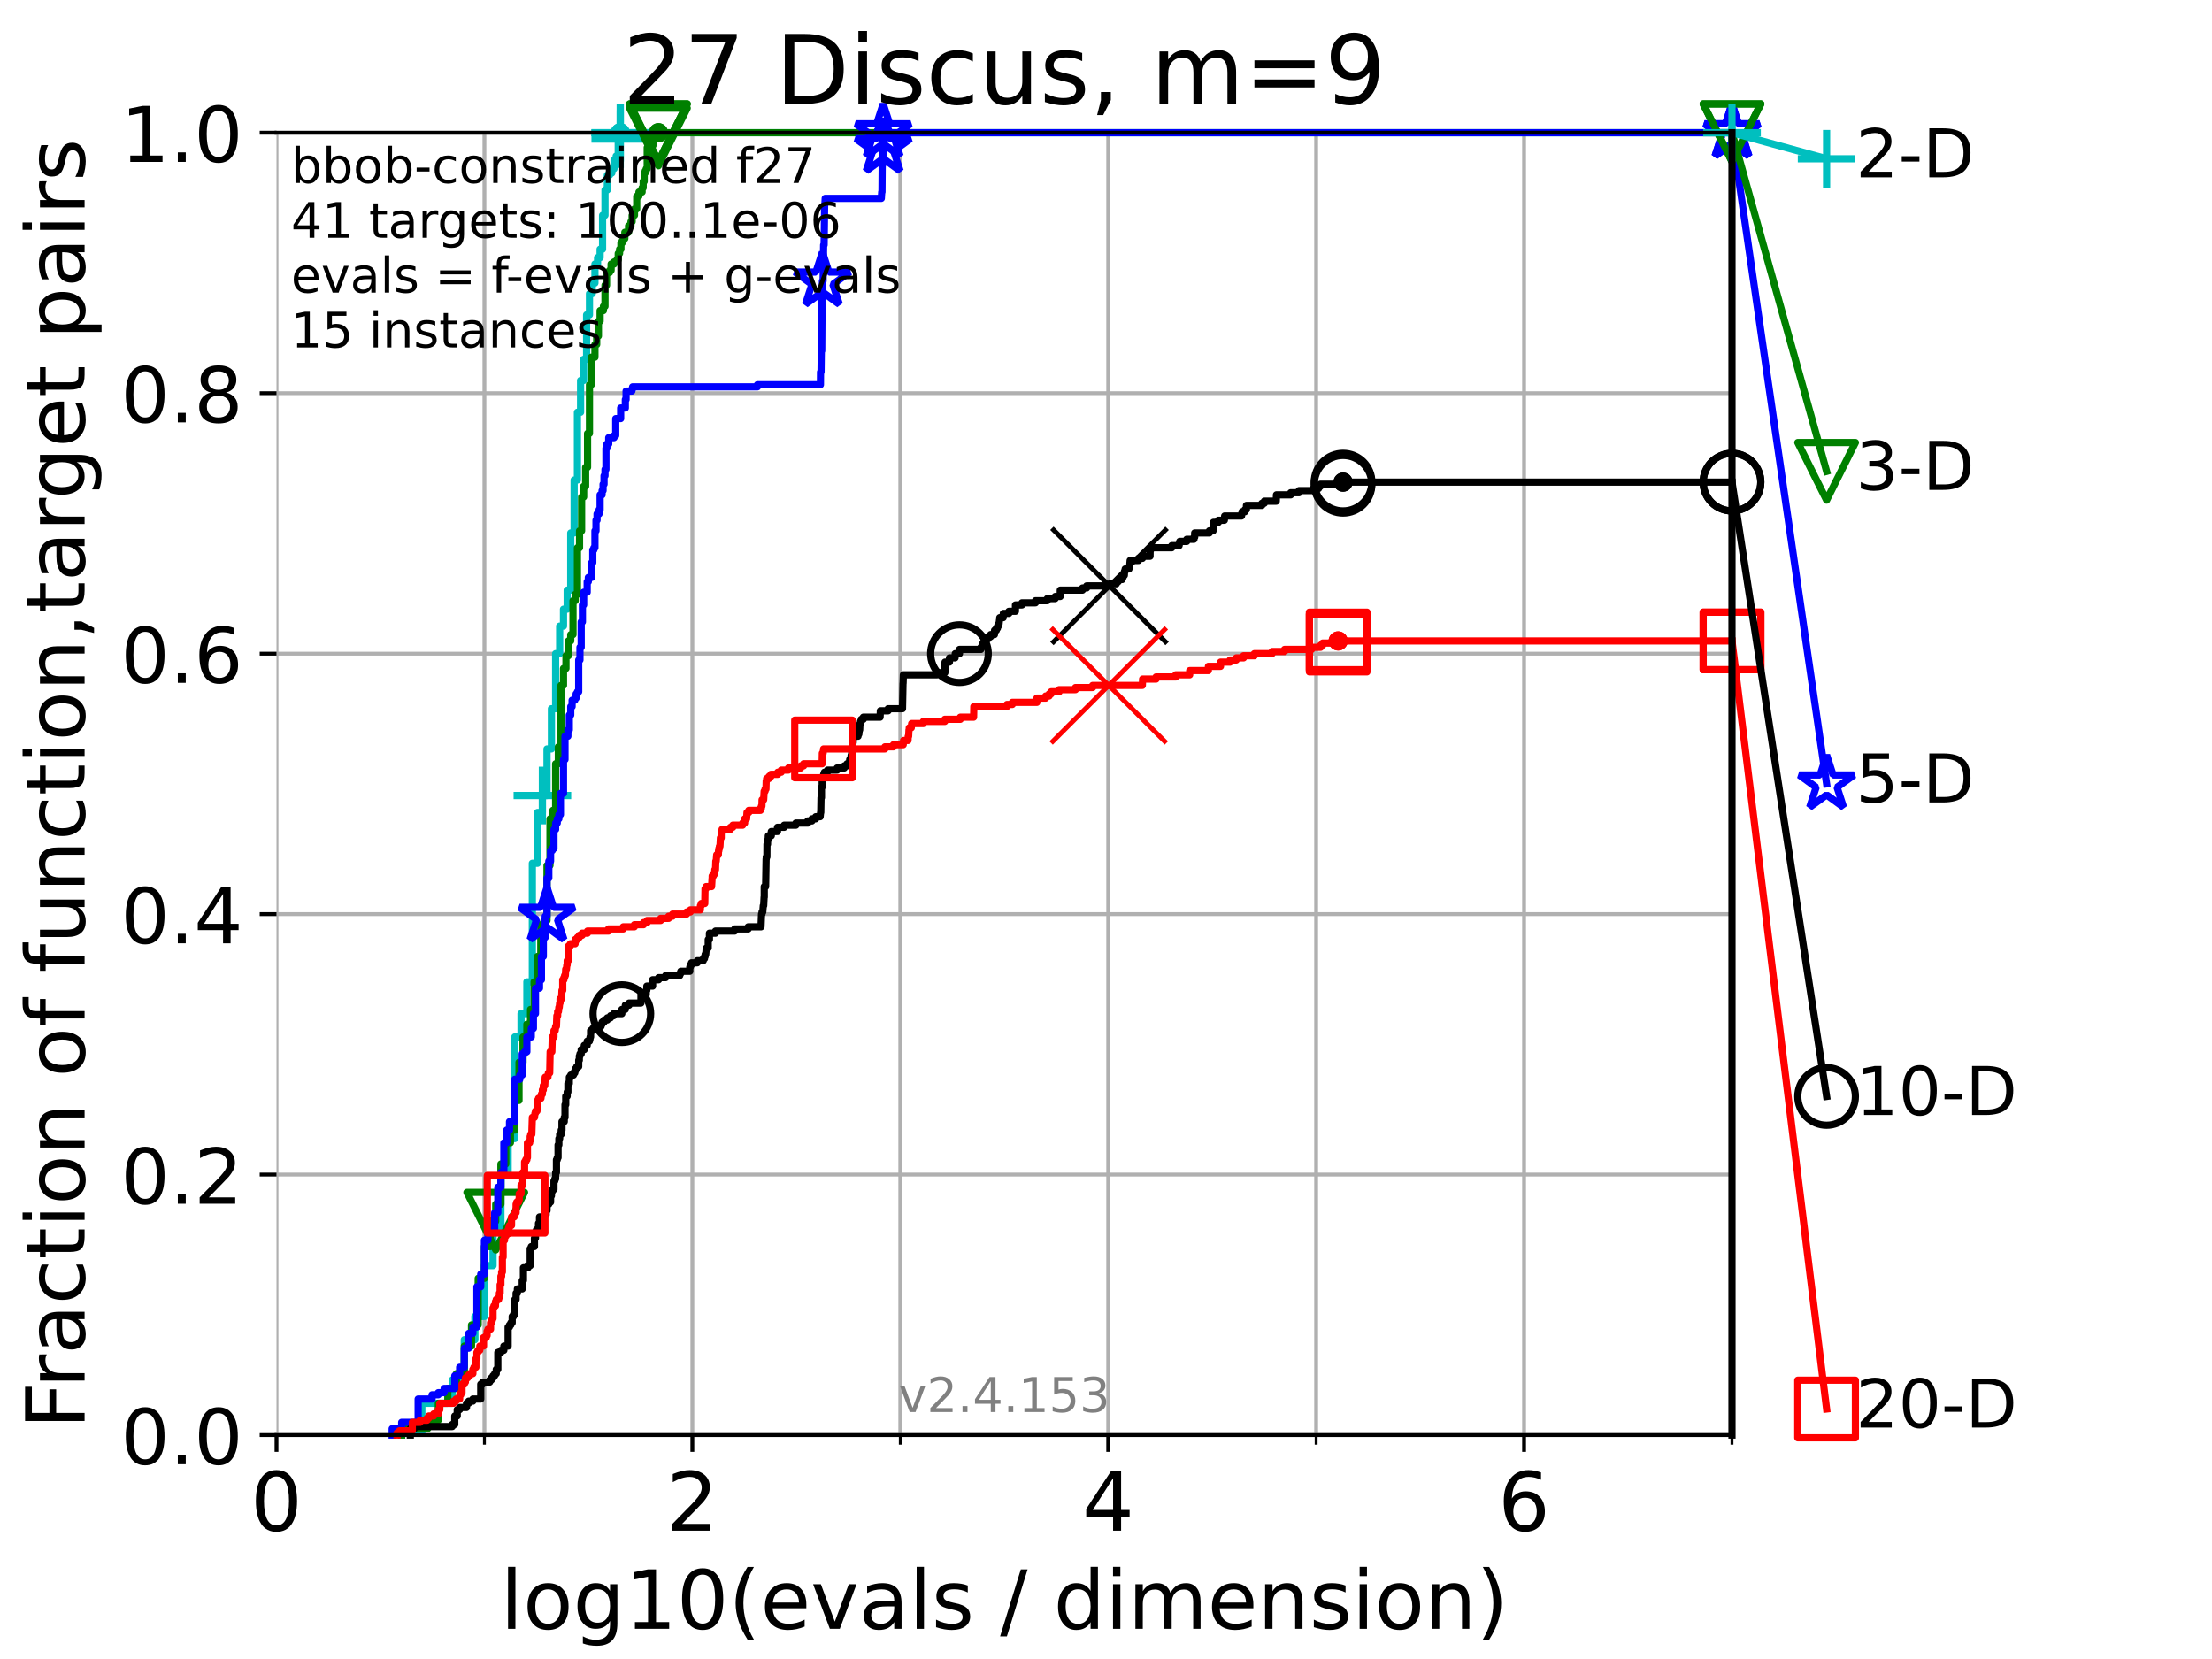 <?xml version="1.0" encoding="utf-8" standalone="no"?>
<!DOCTYPE svg PUBLIC "-//W3C//DTD SVG 1.1//EN"
  "http://www.w3.org/Graphics/SVG/1.1/DTD/svg11.dtd">
<!-- Created with matplotlib (https://matplotlib.org/) -->
<svg height="345.6pt" version="1.1" viewBox="0 0 460.8 345.6" width="460.8pt" xmlns="http://www.w3.org/2000/svg" xmlns:xlink="http://www.w3.org/1999/xlink">
 <defs>
  <style type="text/css">*{stroke-linecap:butt;stroke-linejoin:round;}</style>
 </defs>
 <g id="figure_1">
  <g id="patch_1">
   <path d="M 0 345.6 
L 460.8 345.6 
L 460.8 0 
L 0 0 
z
" style="fill:#ffffff;"/>
  </g>
  <g id="axes_1">
   <g id="patch_2">
    <path d="M 57.6 298.944 
L 360.806 298.944 
L 360.806 27.648 
L 57.6 27.648 
z
" style="fill:#ffffff;"/>
   </g>
   <g id="matplotlib.axis_1">
    <g id="xtick_1">
     <g id="line2d_1">
      <path clip-path="url(#pf919f31d52)" d="M 57.6 298.944 
L 57.6 27.648 
" style="fill:none;stroke:#b0b0b0;stroke-linecap:square;stroke-width:0.8;"/>
     </g>
     <g id="line2d_2">
      <defs>
       <path d="M 0 0 
L 0 3.5 
" id="m642b3345fa" style="stroke:#000000;stroke-width:0.8;"/>
      </defs>
      <g>
       <use style="stroke:#000000;stroke-width:0.8;" x="57.6" xlink:href="#m642b3345fa" y="298.944"/>
      </g>
     </g>
     <g id="text_1">
      <!-- 0 -->
      <g transform="translate(52.192 318.861)scale(0.17 -0.17)">
       <defs>
        <path d="M 31.781 66.406 
Q 24.172 66.406 20.328 58.906 
Q 16.5 51.422 16.5 36.375 
Q 16.5 21.391 20.328 13.891 
Q 24.172 6.391 31.781 6.391 
Q 39.453 6.391 43.281 13.891 
Q 47.125 21.391 47.125 36.375 
Q 47.125 51.422 43.281 58.906 
Q 39.453 66.406 31.781 66.406 
z
M 31.781 74.219 
Q 44.047 74.219 50.516 64.516 
Q 56.984 54.828 56.984 36.375 
Q 56.984 17.969 50.516 8.266 
Q 44.047 -1.422 31.781 -1.422 
Q 19.531 -1.422 13.062 8.266 
Q 6.594 17.969 6.594 36.375 
Q 6.594 54.828 13.062 64.516 
Q 19.531 74.219 31.781 74.219 
z
" id="DejaVuSans-48"/>
       </defs>
       <use xlink:href="#DejaVuSans-48"/>
      </g>
     </g>
    </g>
    <g id="xtick_2">
     <g id="line2d_3">
      <path clip-path="url(#pf919f31d52)" d="M 144.23 298.944 
L 144.23 27.648 
" style="fill:none;stroke:#b0b0b0;stroke-linecap:square;stroke-width:0.8;"/>
     </g>
     <g id="line2d_4">
      <g>
       <use style="stroke:#000000;stroke-width:0.8;" x="144.23" xlink:href="#m642b3345fa" y="298.944"/>
      </g>
     </g>
     <g id="text_2">
      <!-- 2 -->
      <g transform="translate(138.822 318.861)scale(0.17 -0.17)">
       <defs>
        <path d="M 19.188 8.297 
L 53.609 8.297 
L 53.609 0 
L 7.328 0 
L 7.328 8.297 
Q 12.938 14.109 22.625 23.891 
Q 32.328 33.688 34.812 36.531 
Q 39.547 41.844 41.422 45.531 
Q 43.312 49.219 43.312 52.781 
Q 43.312 58.594 39.234 62.25 
Q 35.156 65.922 28.609 65.922 
Q 23.969 65.922 18.812 64.312 
Q 13.672 62.703 7.812 59.422 
L 7.812 69.391 
Q 13.766 71.781 18.938 73 
Q 24.125 74.219 28.422 74.219 
Q 39.75 74.219 46.484 68.547 
Q 53.219 62.891 53.219 53.422 
Q 53.219 48.922 51.531 44.891 
Q 49.859 40.875 45.406 35.406 
Q 44.188 33.984 37.641 27.219 
Q 31.109 20.453 19.188 8.297 
z
" id="DejaVuSans-50"/>
       </defs>
       <use xlink:href="#DejaVuSans-50"/>
      </g>
     </g>
    </g>
    <g id="xtick_3">
     <g id="line2d_5">
      <path clip-path="url(#pf919f31d52)" d="M 230.861 298.944 
L 230.861 27.648 
" style="fill:none;stroke:#b0b0b0;stroke-linecap:square;stroke-width:0.8;"/>
     </g>
     <g id="line2d_6">
      <g>
       <use style="stroke:#000000;stroke-width:0.8;" x="230.861" xlink:href="#m642b3345fa" y="298.944"/>
      </g>
     </g>
     <g id="text_3">
      <!-- 4 -->
      <g transform="translate(225.453 318.861)scale(0.17 -0.17)">
       <defs>
        <path d="M 37.797 64.312 
L 12.891 25.391 
L 37.797 25.391 
z
M 35.203 72.906 
L 47.609 72.906 
L 47.609 25.391 
L 58.016 25.391 
L 58.016 17.188 
L 47.609 17.188 
L 47.609 0 
L 37.797 0 
L 37.797 17.188 
L 4.891 17.188 
L 4.891 26.703 
z
" id="DejaVuSans-52"/>
       </defs>
       <use xlink:href="#DejaVuSans-52"/>
      </g>
     </g>
    </g>
    <g id="xtick_4">
     <g id="line2d_7">
      <path clip-path="url(#pf919f31d52)" d="M 317.491 298.944 
L 317.491 27.648 
" style="fill:none;stroke:#b0b0b0;stroke-linecap:square;stroke-width:0.8;"/>
     </g>
     <g id="line2d_8">
      <g>
       <use style="stroke:#000000;stroke-width:0.8;" x="317.491" xlink:href="#m642b3345fa" y="298.944"/>
      </g>
     </g>
     <g id="text_4">
      <!-- 6 -->
      <g transform="translate(312.083 318.861)scale(0.17 -0.17)">
       <defs>
        <path d="M 33.016 40.375 
Q 26.375 40.375 22.484 35.828 
Q 18.609 31.297 18.609 23.391 
Q 18.609 15.531 22.484 10.953 
Q 26.375 6.391 33.016 6.391 
Q 39.656 6.391 43.531 10.953 
Q 47.406 15.531 47.406 23.391 
Q 47.406 31.297 43.531 35.828 
Q 39.656 40.375 33.016 40.375 
z
M 52.594 71.297 
L 52.594 62.312 
Q 48.875 64.062 45.094 64.984 
Q 41.312 65.922 37.594 65.922 
Q 27.828 65.922 22.672 59.328 
Q 17.531 52.734 16.797 39.406 
Q 19.672 43.656 24.016 45.922 
Q 28.375 48.188 33.594 48.188 
Q 44.578 48.188 50.953 41.516 
Q 57.328 34.859 57.328 23.391 
Q 57.328 12.156 50.688 5.359 
Q 44.047 -1.422 33.016 -1.422 
Q 20.359 -1.422 13.672 8.266 
Q 6.984 17.969 6.984 36.375 
Q 6.984 53.656 15.188 63.938 
Q 23.391 74.219 37.203 74.219 
Q 40.922 74.219 44.703 73.484 
Q 48.484 72.75 52.594 71.297 
z
" id="DejaVuSans-54"/>
       </defs>
       <use xlink:href="#DejaVuSans-54"/>
      </g>
     </g>
    </g>
    <g id="xtick_5">
     <g id="line2d_9">
      <path clip-path="url(#pf919f31d52)" d="M 100.915 298.944 
L 100.915 27.648 
" style="fill:none;stroke:#b0b0b0;stroke-linecap:square;stroke-width:0.8;"/>
     </g>
     <g id="line2d_10">
      <defs>
       <path d="M 0 0 
L 0 2 
" id="m54e29de294" style="stroke:#000000;stroke-width:0.6;"/>
      </defs>
      <g>
       <use style="stroke:#000000;stroke-width:0.6;" x="100.915" xlink:href="#m54e29de294" y="298.944"/>
      </g>
     </g>
    </g>
    <g id="xtick_6">
     <g id="line2d_11">
      <path clip-path="url(#pf919f31d52)" d="M 187.546 298.944 
L 187.546 27.648 
" style="fill:none;stroke:#b0b0b0;stroke-linecap:square;stroke-width:0.8;"/>
     </g>
     <g id="line2d_12">
      <g>
       <use style="stroke:#000000;stroke-width:0.6;" x="187.546" xlink:href="#m54e29de294" y="298.944"/>
      </g>
     </g>
    </g>
    <g id="xtick_7">
     <g id="line2d_13">
      <path clip-path="url(#pf919f31d52)" d="M 274.176 298.944 
L 274.176 27.648 
" style="fill:none;stroke:#b0b0b0;stroke-linecap:square;stroke-width:0.8;"/>
     </g>
     <g id="line2d_14">
      <g>
       <use style="stroke:#000000;stroke-width:0.6;" x="274.176" xlink:href="#m54e29de294" y="298.944"/>
      </g>
     </g>
    </g>
    <g id="xtick_8">
     <g id="line2d_15">
      <path clip-path="url(#pf919f31d52)" d="M 360.806 298.944 
L 360.806 27.648 
" style="fill:none;stroke:#b0b0b0;stroke-linecap:square;stroke-width:0.8;"/>
     </g>
     <g id="line2d_16">
      <g>
       <use style="stroke:#000000;stroke-width:0.6;" x="360.806" xlink:href="#m54e29de294" y="298.944"/>
      </g>
     </g>
    </g>
    <g id="text_5">
     <!-- log10(evals / dimension) -->
     <g transform="translate(104.239 339.314)scale(0.17 -0.17)">
      <defs>
       <path d="M 9.422 75.984 
L 18.406 75.984 
L 18.406 0 
L 9.422 0 
z
" id="DejaVuSans-108"/>
       <path d="M 30.609 48.391 
Q 23.391 48.391 19.188 42.75 
Q 14.984 37.109 14.984 27.297 
Q 14.984 17.484 19.156 11.844 
Q 23.344 6.203 30.609 6.203 
Q 37.797 6.203 41.984 11.859 
Q 46.188 17.531 46.188 27.297 
Q 46.188 37.016 41.984 42.703 
Q 37.797 48.391 30.609 48.391 
z
M 30.609 56 
Q 42.328 56 49.016 48.375 
Q 55.719 40.766 55.719 27.297 
Q 55.719 13.875 49.016 6.219 
Q 42.328 -1.422 30.609 -1.422 
Q 18.844 -1.422 12.172 6.219 
Q 5.516 13.875 5.516 27.297 
Q 5.516 40.766 12.172 48.375 
Q 18.844 56 30.609 56 
z
" id="DejaVuSans-111"/>
       <path d="M 45.406 27.984 
Q 45.406 37.75 41.375 43.109 
Q 37.359 48.484 30.078 48.484 
Q 22.859 48.484 18.828 43.109 
Q 14.797 37.75 14.797 27.984 
Q 14.797 18.266 18.828 12.891 
Q 22.859 7.516 30.078 7.516 
Q 37.359 7.516 41.375 12.891 
Q 45.406 18.266 45.406 27.984 
z
M 54.391 6.781 
Q 54.391 -7.172 48.188 -13.984 
Q 42 -20.797 29.203 -20.797 
Q 24.469 -20.797 20.266 -20.094 
Q 16.062 -19.391 12.109 -17.922 
L 12.109 -9.188 
Q 16.062 -11.328 19.922 -12.344 
Q 23.781 -13.375 27.781 -13.375 
Q 36.625 -13.375 41.016 -8.766 
Q 45.406 -4.156 45.406 5.172 
L 45.406 9.625 
Q 42.625 4.781 38.281 2.391 
Q 33.938 0 27.875 0 
Q 17.828 0 11.672 7.656 
Q 5.516 15.328 5.516 27.984 
Q 5.516 40.672 11.672 48.328 
Q 17.828 56 27.875 56 
Q 33.938 56 38.281 53.609 
Q 42.625 51.219 45.406 46.391 
L 45.406 54.688 
L 54.391 54.688 
z
" id="DejaVuSans-103"/>
       <path d="M 12.406 8.297 
L 28.516 8.297 
L 28.516 63.922 
L 10.984 60.406 
L 10.984 69.391 
L 28.422 72.906 
L 38.281 72.906 
L 38.281 8.297 
L 54.391 8.297 
L 54.391 0 
L 12.406 0 
z
" id="DejaVuSans-49"/>
       <path d="M 31 75.875 
Q 24.469 64.656 21.281 53.656 
Q 18.109 42.672 18.109 31.391 
Q 18.109 20.125 21.312 9.062 
Q 24.516 -2 31 -13.188 
L 23.188 -13.188 
Q 15.875 -1.703 12.234 9.375 
Q 8.594 20.453 8.594 31.391 
Q 8.594 42.281 12.203 53.312 
Q 15.828 64.359 23.188 75.875 
z
" id="DejaVuSans-40"/>
       <path d="M 56.203 29.594 
L 56.203 25.203 
L 14.891 25.203 
Q 15.484 15.922 20.484 11.062 
Q 25.484 6.203 34.422 6.203 
Q 39.594 6.203 44.453 7.469 
Q 49.312 8.734 54.109 11.281 
L 54.109 2.781 
Q 49.266 0.734 44.188 -0.344 
Q 39.109 -1.422 33.891 -1.422 
Q 20.797 -1.422 13.156 6.188 
Q 5.516 13.812 5.516 26.812 
Q 5.516 40.234 12.766 48.109 
Q 20.016 56 32.328 56 
Q 43.359 56 49.781 48.891 
Q 56.203 41.797 56.203 29.594 
z
M 47.219 32.234 
Q 47.125 39.594 43.094 43.984 
Q 39.062 48.391 32.422 48.391 
Q 24.906 48.391 20.391 44.141 
Q 15.875 39.891 15.188 32.172 
z
" id="DejaVuSans-101"/>
       <path d="M 2.984 54.688 
L 12.5 54.688 
L 29.594 8.797 
L 46.688 54.688 
L 56.203 54.688 
L 35.688 0 
L 23.484 0 
z
" id="DejaVuSans-118"/>
       <path d="M 34.281 27.484 
Q 23.391 27.484 19.188 25 
Q 14.984 22.516 14.984 16.5 
Q 14.984 11.719 18.141 8.906 
Q 21.297 6.109 26.703 6.109 
Q 34.188 6.109 38.703 11.406 
Q 43.219 16.703 43.219 25.484 
L 43.219 27.484 
z
M 52.203 31.203 
L 52.203 0 
L 43.219 0 
L 43.219 8.297 
Q 40.141 3.328 35.547 0.953 
Q 30.953 -1.422 24.312 -1.422 
Q 15.922 -1.422 10.953 3.297 
Q 6 8.016 6 15.922 
Q 6 25.141 12.172 29.828 
Q 18.359 34.516 30.609 34.516 
L 43.219 34.516 
L 43.219 35.406 
Q 43.219 41.609 39.141 45 
Q 35.062 48.391 27.688 48.391 
Q 23 48.391 18.547 47.266 
Q 14.109 46.141 10.016 43.891 
L 10.016 52.203 
Q 14.938 54.109 19.578 55.047 
Q 24.219 56 28.609 56 
Q 40.484 56 46.344 49.844 
Q 52.203 43.703 52.203 31.203 
z
" id="DejaVuSans-97"/>
       <path d="M 44.281 53.078 
L 44.281 44.578 
Q 40.484 46.531 36.375 47.5 
Q 32.281 48.484 27.875 48.484 
Q 21.188 48.484 17.844 46.438 
Q 14.5 44.391 14.5 40.281 
Q 14.5 37.156 16.891 35.375 
Q 19.281 33.594 26.516 31.984 
L 29.594 31.297 
Q 39.156 29.25 43.188 25.516 
Q 47.219 21.781 47.219 15.094 
Q 47.219 7.469 41.188 3.016 
Q 35.156 -1.422 24.609 -1.422 
Q 20.219 -1.422 15.453 -0.562 
Q 10.688 0.297 5.422 2 
L 5.422 11.281 
Q 10.406 8.688 15.234 7.391 
Q 20.062 6.109 24.812 6.109 
Q 31.156 6.109 34.562 8.281 
Q 37.984 10.453 37.984 14.406 
Q 37.984 18.062 35.516 20.016 
Q 33.062 21.969 24.703 23.781 
L 21.578 24.516 
Q 13.234 26.266 9.516 29.906 
Q 5.812 33.547 5.812 39.891 
Q 5.812 47.609 11.281 51.797 
Q 16.75 56 26.812 56 
Q 31.781 56 36.172 55.266 
Q 40.578 54.547 44.281 53.078 
z
" id="DejaVuSans-115"/>
       <path id="DejaVuSans-32"/>
       <path d="M 25.391 72.906 
L 33.688 72.906 
L 8.297 -9.281 
L 0 -9.281 
z
" id="DejaVuSans-47"/>
       <path d="M 45.406 46.391 
L 45.406 75.984 
L 54.391 75.984 
L 54.391 0 
L 45.406 0 
L 45.406 8.203 
Q 42.578 3.328 38.25 0.953 
Q 33.938 -1.422 27.875 -1.422 
Q 17.969 -1.422 11.734 6.484 
Q 5.516 14.406 5.516 27.297 
Q 5.516 40.188 11.734 48.094 
Q 17.969 56 27.875 56 
Q 33.938 56 38.25 53.625 
Q 42.578 51.266 45.406 46.391 
z
M 14.797 27.297 
Q 14.797 17.391 18.875 11.75 
Q 22.953 6.109 30.078 6.109 
Q 37.203 6.109 41.297 11.75 
Q 45.406 17.391 45.406 27.297 
Q 45.406 37.203 41.297 42.844 
Q 37.203 48.484 30.078 48.484 
Q 22.953 48.484 18.875 42.844 
Q 14.797 37.203 14.797 27.297 
z
" id="DejaVuSans-100"/>
       <path d="M 9.422 54.688 
L 18.406 54.688 
L 18.406 0 
L 9.422 0 
z
M 9.422 75.984 
L 18.406 75.984 
L 18.406 64.594 
L 9.422 64.594 
z
" id="DejaVuSans-105"/>
       <path d="M 52 44.188 
Q 55.375 50.25 60.062 53.125 
Q 64.75 56 71.094 56 
Q 79.641 56 84.281 50.016 
Q 88.922 44.047 88.922 33.016 
L 88.922 0 
L 79.891 0 
L 79.891 32.719 
Q 79.891 40.578 77.094 44.375 
Q 74.312 48.188 68.609 48.188 
Q 61.625 48.188 57.562 43.547 
Q 53.516 38.922 53.516 30.906 
L 53.516 0 
L 44.484 0 
L 44.484 32.719 
Q 44.484 40.625 41.703 44.406 
Q 38.922 48.188 33.109 48.188 
Q 26.219 48.188 22.156 43.531 
Q 18.109 38.875 18.109 30.906 
L 18.109 0 
L 9.078 0 
L 9.078 54.688 
L 18.109 54.688 
L 18.109 46.188 
Q 21.188 51.219 25.484 53.609 
Q 29.781 56 35.688 56 
Q 41.656 56 45.828 52.969 
Q 50 49.953 52 44.188 
z
" id="DejaVuSans-109"/>
       <path d="M 54.891 33.016 
L 54.891 0 
L 45.906 0 
L 45.906 32.719 
Q 45.906 40.484 42.875 44.328 
Q 39.844 48.188 33.797 48.188 
Q 26.516 48.188 22.312 43.547 
Q 18.109 38.922 18.109 30.906 
L 18.109 0 
L 9.078 0 
L 9.078 54.688 
L 18.109 54.688 
L 18.109 46.188 
Q 21.344 51.125 25.703 53.562 
Q 30.078 56 35.797 56 
Q 45.219 56 50.047 50.172 
Q 54.891 44.344 54.891 33.016 
z
" id="DejaVuSans-110"/>
       <path d="M 8.016 75.875 
L 15.828 75.875 
Q 23.141 64.359 26.781 53.312 
Q 30.422 42.281 30.422 31.391 
Q 30.422 20.453 26.781 9.375 
Q 23.141 -1.703 15.828 -13.188 
L 8.016 -13.188 
Q 14.5 -2 17.703 9.062 
Q 20.906 20.125 20.906 31.391 
Q 20.906 42.672 17.703 53.656 
Q 14.5 64.656 8.016 75.875 
z
" id="DejaVuSans-41"/>
      </defs>
      <use xlink:href="#DejaVuSans-108"/>
      <use x="27.783" xlink:href="#DejaVuSans-111"/>
      <use x="88.965" xlink:href="#DejaVuSans-103"/>
      <use x="152.441" xlink:href="#DejaVuSans-49"/>
      <use x="216.064" xlink:href="#DejaVuSans-48"/>
      <use x="279.688" xlink:href="#DejaVuSans-40"/>
      <use x="318.701" xlink:href="#DejaVuSans-101"/>
      <use x="380.225" xlink:href="#DejaVuSans-118"/>
      <use x="439.404" xlink:href="#DejaVuSans-97"/>
      <use x="500.684" xlink:href="#DejaVuSans-108"/>
      <use x="528.467" xlink:href="#DejaVuSans-115"/>
      <use x="580.566" xlink:href="#DejaVuSans-32"/>
      <use x="612.354" xlink:href="#DejaVuSans-47"/>
      <use x="646.045" xlink:href="#DejaVuSans-32"/>
      <use x="677.832" xlink:href="#DejaVuSans-100"/>
      <use x="741.309" xlink:href="#DejaVuSans-105"/>
      <use x="769.092" xlink:href="#DejaVuSans-109"/>
      <use x="866.504" xlink:href="#DejaVuSans-101"/>
      <use x="928.027" xlink:href="#DejaVuSans-110"/>
      <use x="991.406" xlink:href="#DejaVuSans-115"/>
      <use x="1043.506" xlink:href="#DejaVuSans-105"/>
      <use x="1071.289" xlink:href="#DejaVuSans-111"/>
      <use x="1132.471" xlink:href="#DejaVuSans-110"/>
      <use x="1195.85" xlink:href="#DejaVuSans-41"/>
     </g>
    </g>
   </g>
   <g id="matplotlib.axis_2">
    <g id="ytick_1">
     <g id="line2d_17">
      <path clip-path="url(#pf919f31d52)" d="M 57.6 298.944 
L 360.806 298.944 
" style="fill:none;stroke:#b0b0b0;stroke-linecap:square;stroke-width:0.8;"/>
     </g>
     <g id="line2d_18">
      <defs>
       <path d="M 0 0 
L -3.5 0 
" id="m762a87c893" style="stroke:#000000;stroke-width:0.8;"/>
      </defs>
      <g>
       <use style="stroke:#000000;stroke-width:0.8;" x="57.6" xlink:href="#m762a87c893" y="298.944"/>
      </g>
     </g>
     <g id="text_6">
      <!-- 0.0 -->
      <g transform="translate(25.155 305.023)scale(0.16 -0.16)">
       <defs>
        <path d="M 10.688 12.406 
L 21 12.406 
L 21 0 
L 10.688 0 
z
" id="DejaVuSans-46"/>
       </defs>
       <use xlink:href="#DejaVuSans-48"/>
       <use x="63.623" xlink:href="#DejaVuSans-46"/>
       <use x="95.41" xlink:href="#DejaVuSans-48"/>
      </g>
     </g>
    </g>
    <g id="ytick_2">
     <g id="line2d_19">
      <path clip-path="url(#pf919f31d52)" d="M 57.6 244.685 
L 360.806 244.685 
" style="fill:none;stroke:#b0b0b0;stroke-linecap:square;stroke-width:0.8;"/>
     </g>
     <g id="line2d_20">
      <g>
       <use style="stroke:#000000;stroke-width:0.8;" x="57.6" xlink:href="#m762a87c893" y="244.685"/>
      </g>
     </g>
     <g id="text_7">
      <!-- 0.2 -->
      <g transform="translate(25.155 250.764)scale(0.16 -0.16)">
       <use xlink:href="#DejaVuSans-48"/>
       <use x="63.623" xlink:href="#DejaVuSans-46"/>
       <use x="95.41" xlink:href="#DejaVuSans-50"/>
      </g>
     </g>
    </g>
    <g id="ytick_3">
     <g id="line2d_21">
      <path clip-path="url(#pf919f31d52)" d="M 57.6 190.426 
L 360.806 190.426 
" style="fill:none;stroke:#b0b0b0;stroke-linecap:square;stroke-width:0.8;"/>
     </g>
     <g id="line2d_22">
      <g>
       <use style="stroke:#000000;stroke-width:0.8;" x="57.6" xlink:href="#m762a87c893" y="190.426"/>
      </g>
     </g>
     <g id="text_8">
      <!-- 0.4 -->
      <g transform="translate(25.155 196.504)scale(0.16 -0.16)">
       <use xlink:href="#DejaVuSans-48"/>
       <use x="63.623" xlink:href="#DejaVuSans-46"/>
       <use x="95.41" xlink:href="#DejaVuSans-52"/>
      </g>
     </g>
    </g>
    <g id="ytick_4">
     <g id="line2d_23">
      <path clip-path="url(#pf919f31d52)" d="M 57.6 136.166 
L 360.806 136.166 
" style="fill:none;stroke:#b0b0b0;stroke-linecap:square;stroke-width:0.8;"/>
     </g>
     <g id="line2d_24">
      <g>
       <use style="stroke:#000000;stroke-width:0.8;" x="57.6" xlink:href="#m762a87c893" y="136.166"/>
      </g>
     </g>
     <g id="text_9">
      <!-- 0.6 -->
      <g transform="translate(25.155 142.245)scale(0.16 -0.16)">
       <use xlink:href="#DejaVuSans-48"/>
       <use x="63.623" xlink:href="#DejaVuSans-46"/>
       <use x="95.41" xlink:href="#DejaVuSans-54"/>
      </g>
     </g>
    </g>
    <g id="ytick_5">
     <g id="line2d_25">
      <path clip-path="url(#pf919f31d52)" d="M 57.6 81.907 
L 360.806 81.907 
" style="fill:none;stroke:#b0b0b0;stroke-linecap:square;stroke-width:0.8;"/>
     </g>
     <g id="line2d_26">
      <g>
       <use style="stroke:#000000;stroke-width:0.8;" x="57.6" xlink:href="#m762a87c893" y="81.907"/>
      </g>
     </g>
     <g id="text_10">
      <!-- 0.8 -->
      <g transform="translate(25.155 87.986)scale(0.16 -0.16)">
       <defs>
        <path d="M 31.781 34.625 
Q 24.75 34.625 20.719 30.859 
Q 16.703 27.094 16.703 20.516 
Q 16.703 13.922 20.719 10.156 
Q 24.75 6.391 31.781 6.391 
Q 38.812 6.391 42.859 10.172 
Q 46.922 13.969 46.922 20.516 
Q 46.922 27.094 42.891 30.859 
Q 38.875 34.625 31.781 34.625 
z
M 21.922 38.812 
Q 15.578 40.375 12.031 44.719 
Q 8.5 49.078 8.5 55.328 
Q 8.5 64.062 14.719 69.141 
Q 20.953 74.219 31.781 74.219 
Q 42.672 74.219 48.875 69.141 
Q 55.078 64.062 55.078 55.328 
Q 55.078 49.078 51.531 44.719 
Q 48 40.375 41.703 38.812 
Q 48.828 37.156 52.797 32.312 
Q 56.781 27.484 56.781 20.516 
Q 56.781 9.906 50.312 4.234 
Q 43.844 -1.422 31.781 -1.422 
Q 19.734 -1.422 13.25 4.234 
Q 6.781 9.906 6.781 20.516 
Q 6.781 27.484 10.781 32.312 
Q 14.797 37.156 21.922 38.812 
z
M 18.312 54.391 
Q 18.312 48.734 21.844 45.562 
Q 25.391 42.391 31.781 42.391 
Q 38.141 42.391 41.719 45.562 
Q 45.312 48.734 45.312 54.391 
Q 45.312 60.062 41.719 63.234 
Q 38.141 66.406 31.781 66.406 
Q 25.391 66.406 21.844 63.234 
Q 18.312 60.062 18.312 54.391 
z
" id="DejaVuSans-56"/>
       </defs>
       <use xlink:href="#DejaVuSans-48"/>
       <use x="63.623" xlink:href="#DejaVuSans-46"/>
       <use x="95.41" xlink:href="#DejaVuSans-56"/>
      </g>
     </g>
    </g>
    <g id="ytick_6">
     <g id="line2d_27">
      <path clip-path="url(#pf919f31d52)" d="M 57.6 27.648 
L 360.806 27.648 
" style="fill:none;stroke:#b0b0b0;stroke-linecap:square;stroke-width:0.8;"/>
     </g>
     <g id="line2d_28">
      <g>
       <use style="stroke:#000000;stroke-width:0.8;" x="57.6" xlink:href="#m762a87c893" y="27.648"/>
      </g>
     </g>
     <g id="text_11">
      <!-- 1.0 -->
      <g transform="translate(25.155 33.727)scale(0.16 -0.16)">
       <use xlink:href="#DejaVuSans-49"/>
       <use x="63.623" xlink:href="#DejaVuSans-46"/>
       <use x="95.41" xlink:href="#DejaVuSans-48"/>
      </g>
     </g>
    </g>
    <g id="text_12">
     <!-- Fraction of function,target pairs -->
     <g transform="translate(17.62 297.681)rotate(-90)scale(0.17 -0.17)">
      <defs>
       <path d="M 9.812 72.906 
L 51.703 72.906 
L 51.703 64.594 
L 19.672 64.594 
L 19.672 43.109 
L 48.578 43.109 
L 48.578 34.812 
L 19.672 34.812 
L 19.672 0 
L 9.812 0 
z
" id="DejaVuSans-70"/>
       <path d="M 41.109 46.297 
Q 39.594 47.172 37.812 47.578 
Q 36.031 48 33.891 48 
Q 26.266 48 22.188 43.047 
Q 18.109 38.094 18.109 28.812 
L 18.109 0 
L 9.078 0 
L 9.078 54.688 
L 18.109 54.688 
L 18.109 46.188 
Q 20.953 51.172 25.484 53.578 
Q 30.031 56 36.531 56 
Q 37.453 56 38.578 55.875 
Q 39.703 55.766 41.062 55.516 
z
" id="DejaVuSans-114"/>
       <path d="M 48.781 52.594 
L 48.781 44.188 
Q 44.969 46.297 41.141 47.344 
Q 37.312 48.391 33.406 48.391 
Q 24.656 48.391 19.812 42.844 
Q 14.984 37.312 14.984 27.297 
Q 14.984 17.281 19.812 11.734 
Q 24.656 6.203 33.406 6.203 
Q 37.312 6.203 41.141 7.25 
Q 44.969 8.297 48.781 10.406 
L 48.781 2.094 
Q 45.016 0.344 40.984 -0.531 
Q 36.969 -1.422 32.422 -1.422 
Q 20.062 -1.422 12.781 6.344 
Q 5.516 14.109 5.516 27.297 
Q 5.516 40.672 12.859 48.328 
Q 20.219 56 33.016 56 
Q 37.156 56 41.109 55.141 
Q 45.062 54.297 48.781 52.594 
z
" id="DejaVuSans-99"/>
       <path d="M 18.312 70.219 
L 18.312 54.688 
L 36.812 54.688 
L 36.812 47.703 
L 18.312 47.703 
L 18.312 18.016 
Q 18.312 11.328 20.141 9.422 
Q 21.969 7.516 27.594 7.516 
L 36.812 7.516 
L 36.812 0 
L 27.594 0 
Q 17.188 0 13.234 3.875 
Q 9.281 7.766 9.281 18.016 
L 9.281 47.703 
L 2.688 47.703 
L 2.688 54.688 
L 9.281 54.688 
L 9.281 70.219 
z
" id="DejaVuSans-116"/>
       <path d="M 37.109 75.984 
L 37.109 68.5 
L 28.516 68.5 
Q 23.688 68.5 21.797 66.547 
Q 19.922 64.594 19.922 59.516 
L 19.922 54.688 
L 34.719 54.688 
L 34.719 47.703 
L 19.922 47.703 
L 19.922 0 
L 10.891 0 
L 10.891 47.703 
L 2.297 47.703 
L 2.297 54.688 
L 10.891 54.688 
L 10.891 58.5 
Q 10.891 67.625 15.141 71.797 
Q 19.391 75.984 28.609 75.984 
z
" id="DejaVuSans-102"/>
       <path d="M 8.5 21.578 
L 8.5 54.688 
L 17.484 54.688 
L 17.484 21.922 
Q 17.484 14.156 20.5 10.266 
Q 23.531 6.391 29.594 6.391 
Q 36.859 6.391 41.078 11.031 
Q 45.312 15.672 45.312 23.688 
L 45.312 54.688 
L 54.297 54.688 
L 54.297 0 
L 45.312 0 
L 45.312 8.406 
Q 42.047 3.422 37.719 1 
Q 33.406 -1.422 27.688 -1.422 
Q 18.266 -1.422 13.375 4.438 
Q 8.5 10.297 8.5 21.578 
z
M 31.109 56 
z
" id="DejaVuSans-117"/>
       <path d="M 11.719 12.406 
L 22.016 12.406 
L 22.016 4 
L 14.016 -11.625 
L 7.719 -11.625 
L 11.719 4 
z
" id="DejaVuSans-44"/>
       <path d="M 18.109 8.203 
L 18.109 -20.797 
L 9.078 -20.797 
L 9.078 54.688 
L 18.109 54.688 
L 18.109 46.391 
Q 20.953 51.266 25.266 53.625 
Q 29.594 56 35.594 56 
Q 45.562 56 51.781 48.094 
Q 58.016 40.188 58.016 27.297 
Q 58.016 14.406 51.781 6.484 
Q 45.562 -1.422 35.594 -1.422 
Q 29.594 -1.422 25.266 0.953 
Q 20.953 3.328 18.109 8.203 
z
M 48.688 27.297 
Q 48.688 37.203 44.609 42.844 
Q 40.531 48.484 33.406 48.484 
Q 26.266 48.484 22.188 42.844 
Q 18.109 37.203 18.109 27.297 
Q 18.109 17.391 22.188 11.75 
Q 26.266 6.109 33.406 6.109 
Q 40.531 6.109 44.609 11.75 
Q 48.688 17.391 48.688 27.297 
z
" id="DejaVuSans-112"/>
      </defs>
      <use xlink:href="#DejaVuSans-70"/>
      <use x="50.27" xlink:href="#DejaVuSans-114"/>
      <use x="91.383" xlink:href="#DejaVuSans-97"/>
      <use x="152.662" xlink:href="#DejaVuSans-99"/>
      <use x="207.643" xlink:href="#DejaVuSans-116"/>
      <use x="246.852" xlink:href="#DejaVuSans-105"/>
      <use x="274.635" xlink:href="#DejaVuSans-111"/>
      <use x="335.816" xlink:href="#DejaVuSans-110"/>
      <use x="399.195" xlink:href="#DejaVuSans-32"/>
      <use x="430.982" xlink:href="#DejaVuSans-111"/>
      <use x="492.164" xlink:href="#DejaVuSans-102"/>
      <use x="527.369" xlink:href="#DejaVuSans-32"/>
      <use x="559.156" xlink:href="#DejaVuSans-102"/>
      <use x="594.361" xlink:href="#DejaVuSans-117"/>
      <use x="657.74" xlink:href="#DejaVuSans-110"/>
      <use x="721.119" xlink:href="#DejaVuSans-99"/>
      <use x="776.1" xlink:href="#DejaVuSans-116"/>
      <use x="815.309" xlink:href="#DejaVuSans-105"/>
      <use x="843.092" xlink:href="#DejaVuSans-111"/>
      <use x="904.273" xlink:href="#DejaVuSans-110"/>
      <use x="967.652" xlink:href="#DejaVuSans-44"/>
      <use x="999.439" xlink:href="#DejaVuSans-116"/>
      <use x="1038.648" xlink:href="#DejaVuSans-97"/>
      <use x="1099.928" xlink:href="#DejaVuSans-114"/>
      <use x="1139.291" xlink:href="#DejaVuSans-103"/>
      <use x="1202.768" xlink:href="#DejaVuSans-101"/>
      <use x="1264.291" xlink:href="#DejaVuSans-116"/>
      <use x="1303.5" xlink:href="#DejaVuSans-32"/>
      <use x="1335.287" xlink:href="#DejaVuSans-112"/>
      <use x="1398.764" xlink:href="#DejaVuSans-97"/>
      <use x="1460.043" xlink:href="#DejaVuSans-105"/>
      <use x="1487.826" xlink:href="#DejaVuSans-114"/>
      <use x="1528.939" xlink:href="#DejaVuSans-115"/>
     </g>
    </g>
   </g>
   <g id="line2d_29">
    <defs>
     <path d="M 0 1.5 
C 0.398 1.5 0.779 1.342 1.061 1.061 
C 1.342 0.779 1.5 0.398 1.5 0 
C 1.5 -0.398 1.342 -0.779 1.061 -1.061 
C 0.779 -1.342 0.398 -1.5 0 -1.5 
C -0.398 -1.5 -0.779 -1.342 -1.061 -1.061 
C -1.342 -0.779 -1.5 -0.398 -1.5 0 
C -1.5 0.398 -1.342 0.779 -1.061 1.061 
C -0.779 1.342 -0.398 1.5 0 1.5 
z
" id="m33564a9bd5" style="stroke:#00bfbf;"/>
    </defs>
    <g>
     <use style="fill:#00bfbf;stroke:#00bfbf;" x="129.209" xlink:href="#m33564a9bd5" y="27.648"/>
     <use style="fill:#00bfbf;stroke:#00bfbf;" x="129.209" xlink:href="#m33564a9bd5" y="27.648"/>
    </g>
   </g>
   <g id="line2d_30">
    <path d="M 83.678 298.944 
L 83.678 298.503 
L 87.876 298.503 
L 87.876 292.327 
L 94.206 292.327 
L 94.206 287.475 
L 96.718 287.475 
L 96.718 279.093 
L 98.933 279.093 
L 98.933 274.241 
L 100.915 274.241 
L 100.915 263.653 
L 102.708 263.653 
L 102.708 256.154 
L 104.345 256.154 
L 104.345 244.685 
L 105.851 244.685 
L 105.851 237.186 
L 107.245 237.186 
L 107.245 216.011 
L 108.543 216.011 
L 108.543 211.159 
L 109.757 211.159 
L 109.757 204.542 
L 110.897 204.542 
L 110.897 179.838 
L 111.972 179.838 
L 111.972 169.251 
L 112.989 169.251 
L 112.989 165.722 
L 113.954 165.722 
L 113.954 156.017 
L 114.872 156.017 
L 114.872 147.636 
L 115.747 147.636 
L 115.747 136.166 
L 116.584 136.166 
L 116.584 130.432 
L 117.384 130.432 
L 117.384 126.903 
L 118.152 126.903 
L 118.152 122.932 
L 118.89 122.932 
L 118.89 111.022 
L 119.6 111.022 
L 119.6 99.994 
L 120.284 99.994 
L 120.284 85.877 
L 120.944 85.877 
L 120.944 79.26 
L 121.582 79.26 
L 121.582 74.849 
L 122.199 74.849 
L 122.199 65.585 
L 122.796 65.585 
L 122.796 61.174 
L 123.375 61.174 
L 123.375 58.968 
L 123.936 58.968 
L 123.936 54.998 
L 124.482 54.998 
L 124.482 53.675 
L 125.012 53.675 
L 125.012 51.91 
L 125.527 51.91 
L 125.527 44.852 
L 126.029 44.852 
L 126.029 39.559 
L 126.517 39.559 
L 126.517 36.471 
L 126.994 36.471 
L 126.994 36.03 
L 127.458 36.03 
L 127.458 35.147 
L 127.911 35.147 
L 127.911 33.383 
L 128.354 33.383 
L 128.354 32.5 
L 128.786 32.5 
L 128.786 28.971 
L 129.209 28.971 
L 129.209 27.648 
L 360.806 27.648 
" style="fill:none;stroke:#00bfbf;stroke-linecap:square;stroke-width:1.5;"/>
   </g>
   <g id="line2d_31">
    <defs>
     <path d="M -6 0 
L 6 0 
M 0 6 
L 0 -6 
" id="m5324b6831c" style="stroke:#00bfbf;stroke-width:1.5;"/>
    </defs>
    <g>
     <use style="fill-opacity:0;stroke:#00bfbf;stroke-width:1.5;" x="112.989" xlink:href="#m5324b6831c" y="165.722"/>
     <use style="fill-opacity:0;stroke:#00bfbf;stroke-width:1.5;" x="129.209" xlink:href="#m5324b6831c" y="28.971"/>
     <use style="fill-opacity:0;stroke:#00bfbf;stroke-width:1.5;" x="129.209" xlink:href="#m5324b6831c" y="27.648"/>
     <use style="fill-opacity:0;stroke:#00bfbf;stroke-width:1.5;" x="129.209" xlink:href="#m5324b6831c" y="27.648"/>
     <use style="fill-opacity:0;stroke:#00bfbf;stroke-width:1.5;" x="360.806" xlink:href="#m5324b6831c" y="27.648"/>
    </g>
   </g>
   <g id="line2d_32">
    <path style="fill:none;stroke:#00bfbf;stroke-linecap:square;stroke-width:1.5;"/>
    <g/>
   </g>
   <g id="line2d_33">
    <defs>
     <path d="M 0 1.5 
C 0.398 1.5 0.779 1.342 1.061 1.061 
C 1.342 0.779 1.5 0.398 1.5 0 
C 1.5 -0.398 1.342 -0.779 1.061 -1.061 
C 0.779 -1.342 0.398 -1.5 0 -1.5 
C -0.398 -1.5 -0.779 -1.342 -1.061 -1.061 
C -1.342 -0.779 -1.5 -0.398 -1.5 0 
C -1.5 0.398 -1.342 0.779 -1.061 1.061 
C -0.779 1.342 -0.398 1.5 0 1.5 
z
" id="m8c7d48fa62" style="stroke:#008000;"/>
    </defs>
    <g>
     <use style="fill:#008000;stroke:#008000;" x="137.159" xlink:href="#m8c7d48fa62" y="27.648"/>
     <use style="fill:#008000;stroke:#008000;" x="137.159" xlink:href="#m8c7d48fa62" y="27.648"/>
    </g>
   </g>
   <g id="line2d_34">
    <path d="M 83.678 298.944 
L 83.678 297.621 
L 89.09 297.621 
L 89.09 295.856 
L 91.306 295.856 
L 91.306 292.327 
L 93.288 292.327 
L 93.288 289.239 
L 95.081 289.239 
L 95.081 286.151 
L 96.718 286.151 
L 96.718 280.416 
L 98.223 280.416 
L 98.223 276.005 
L 99.617 276.005 
L 99.617 266.3 
L 100.915 266.3 
L 100.915 259.683 
L 102.129 259.683 
L 102.129 254.39 
L 103.27 254.39 
L 103.27 250.861 
L 104.345 250.861 
L 104.345 242.479 
L 105.362 242.479 
L 105.362 238.068 
L 106.327 238.068 
L 106.327 235.421 
L 107.245 235.421 
L 107.245 229.245 
L 108.12 229.245 
L 108.12 221.305 
L 108.956 221.305 
L 108.956 216.011 
L 109.757 216.011 
L 109.757 213.364 
L 110.525 213.364 
L 110.525 210.277 
L 111.262 210.277 
L 111.262 204.542 
L 111.972 204.542 
L 111.972 199.248 
L 112.657 199.248 
L 112.657 192.631 
L 113.317 192.631 
L 113.317 191.749 
L 113.954 191.749 
L 113.954 180.28 
L 114.571 180.28 
L 114.571 170.575 
L 115.168 170.575 
L 115.168 168.81 
L 115.747 168.81 
L 115.747 159.105 
L 116.309 159.105 
L 116.309 155.576 
L 116.854 155.576 
L 116.854 142.783 
L 117.384 142.783 
L 117.384 139.254 
L 117.9 139.254 
L 117.9 136.608 
L 118.401 136.608 
L 118.401 133.52 
L 118.89 133.52 
L 118.89 132.196 
L 119.366 132.196 
L 119.366 125.138 
L 119.831 125.138 
L 119.831 123.815 
L 120.284 123.815 
L 120.284 114.11 
L 120.727 114.11 
L 120.727 110.581 
L 121.159 110.581 
L 121.159 103.523 
L 121.582 103.523 
L 121.582 101.317 
L 121.995 101.317 
L 121.995 97.347 
L 122.4 97.347 
L 122.4 90.289 
L 122.796 90.289 
L 122.796 80.143 
L 123.184 80.143 
L 123.184 74.408 
L 123.936 74.408 
L 123.936 71.761 
L 124.302 71.761 
L 124.302 69.997 
L 124.66 69.997 
L 124.66 66.909 
L 125.012 66.909 
L 125.012 64.703 
L 125.696 64.703 
L 125.696 63.821 
L 126.029 63.821 
L 126.029 59.409 
L 126.356 59.409 
L 126.356 56.763 
L 126.994 56.763 
L 126.994 56.322 
L 127.304 56.322 
L 127.304 54.998 
L 127.911 54.998 
L 127.911 54.557 
L 128.499 54.557 
L 128.499 54.116 
L 128.786 54.116 
L 128.786 52.793 
L 129.069 52.793 
L 129.069 51.91 
L 129.348 51.91 
L 129.348 50.587 
L 129.623 50.587 
L 129.623 50.146 
L 129.893 50.146 
L 129.893 49.705 
L 130.16 49.705 
L 130.16 48.381 
L 130.939 48.381 
L 130.939 47.058 
L 131.44 47.058 
L 131.44 46.176 
L 131.686 46.176 
L 131.686 44.852 
L 132.169 44.852 
L 132.169 43.529 
L 132.639 43.529 
L 132.639 40.882 
L 133.098 40.882 
L 133.098 40 
L 133.766 40 
L 133.766 39.117 
L 133.983 39.117 
L 133.983 37.794 
L 134.198 37.794 
L 134.198 36.03 
L 134.411 36.03 
L 134.411 35.588 
L 134.621 35.588 
L 134.621 35.147 
L 134.829 35.147 
L 134.829 30.736 
L 135.034 30.736 
L 135.034 30.295 
L 136.03 30.295 
L 136.03 29.413 
L 136.223 29.413 
L 136.223 28.53 
L 137.159 28.53 
L 137.159 27.648 
L 360.806 27.648 
L 360.806 27.648 
" style="fill:none;stroke:#008000;stroke-linecap:square;stroke-width:1.5;"/>
   </g>
   <g id="line2d_35">
    <defs>
     <path d="M -0 6 
L 6 -6 
L -6 -6 
z
" id="ma79b9fae51" style="stroke:#008000;stroke-linejoin:miter;stroke-width:1.5;"/>
    </defs>
    <g>
     <use style="fill-opacity:0;stroke:#008000;stroke-linejoin:miter;stroke-width:1.5;" x="103.27" xlink:href="#ma79b9fae51" y="254.39"/>
     <use style="fill-opacity:0;stroke:#008000;stroke-linejoin:miter;stroke-width:1.5;" x="137.159" xlink:href="#ma79b9fae51" y="28.53"/>
     <use style="fill-opacity:0;stroke:#008000;stroke-linejoin:miter;stroke-width:1.5;" x="137.159" xlink:href="#ma79b9fae51" y="27.648"/>
     <use style="fill-opacity:0;stroke:#008000;stroke-linejoin:miter;stroke-width:1.5;" x="137.159" xlink:href="#ma79b9fae51" y="27.648"/>
     <use style="fill-opacity:0;stroke:#008000;stroke-linejoin:miter;stroke-width:1.5;" x="360.806" xlink:href="#ma79b9fae51" y="27.648"/>
    </g>
   </g>
   <g id="line2d_36">
    <path style="fill:none;stroke:#008000;stroke-linecap:square;stroke-width:1.5;"/>
    <g/>
   </g>
   <g id="line2d_37">
    <defs>
     <path d="M 0 1.5 
C 0.398 1.5 0.779 1.342 1.061 1.061 
C 1.342 0.779 1.5 0.398 1.5 0 
C 1.5 -0.398 1.342 -0.779 1.061 -1.061 
C 0.779 -1.342 0.398 -1.5 0 -1.5 
C -0.398 -1.5 -0.779 -1.342 -1.061 -1.061 
C -1.342 -0.779 -1.5 -0.398 -1.5 0 
C -1.5 0.398 -1.342 0.779 -1.061 1.061 
C -0.779 1.342 -0.398 1.5 0 1.5 
z
" id="m800b61a1e0" style="stroke:#0000ff;"/>
    </defs>
    <g>
     <use style="fill:#0000ff;stroke:#0000ff;" x="183.981" xlink:href="#m800b61a1e0" y="27.648"/>
     <use style="fill:#0000ff;stroke:#0000ff;" x="183.981" xlink:href="#m800b61a1e0" y="27.648"/>
    </g>
   </g>
   <g id="line2d_38">
    <path d="M 81.696 298.944 
L 81.696 297.621 
L 83.678 297.621 
L 83.678 296.297 
L 87.108 296.297 
L 87.108 291.445 
L 90.008 291.445 
L 90.008 290.562 
L 91.306 290.562 
L 91.306 290.121 
L 92.52 290.121 
L 92.52 289.239 
L 94.736 289.239 
L 94.736 286.592 
L 95.753 286.592 
L 95.753 284.828 
L 96.718 284.828 
L 96.718 280.858 
L 97.635 280.858 
L 97.635 277.77 
L 98.51 277.77 
L 98.51 276.446 
L 99.347 276.446 
L 99.347 268.065 
L 100.147 268.065 
L 100.147 265.418 
L 100.915 265.418 
L 100.915 258.36 
L 101.653 258.36 
L 101.653 256.154 
L 103.047 256.154 
L 103.047 252.625 
L 103.707 252.625 
L 103.707 247.332 
L 104.345 247.332 
L 104.345 244.244 
L 104.962 244.244 
L 104.962 238.068 
L 105.559 238.068 
L 105.559 235.421 
L 106.138 235.421 
L 106.138 233.657 
L 107.245 233.657 
L 107.245 224.834 
L 108.29 224.834 
L 108.29 223.952 
L 108.792 223.952 
L 108.792 219.54 
L 109.28 219.54 
L 109.28 219.099 
L 109.757 219.099 
L 109.757 216.011 
L 110.675 216.011 
L 110.675 214.247 
L 111.117 214.247 
L 111.117 211.159 
L 111.55 211.159 
L 111.55 205.865 
L 112.386 205.865 
L 112.386 204.101 
L 112.79 204.101 
L 112.79 199.248 
L 113.186 199.248 
L 113.186 195.278 
L 113.574 195.278 
L 113.574 190.867 
L 113.954 190.867 
L 113.954 182.926 
L 114.327 182.926 
L 114.327 179.397 
L 114.692 179.397 
L 114.692 177.192 
L 115.051 177.192 
L 115.051 176.751 
L 115.402 176.751 
L 115.402 172.78 
L 115.747 172.78 
L 115.747 171.457 
L 116.086 171.457 
L 116.086 170.575 
L 116.419 170.575 
L 116.419 169.692 
L 116.746 169.692 
L 116.746 165.281 
L 117.384 165.281 
L 117.384 158.223 
L 117.695 158.223 
L 117.695 153.371 
L 118.302 153.371 
L 118.302 152.047 
L 118.598 152.047 
L 118.598 148.959 
L 118.89 148.959 
L 118.89 147.195 
L 119.177 147.195 
L 119.177 145.871 
L 119.739 145.871 
L 119.739 145.43 
L 120.013 145.43 
L 120.013 144.548 
L 120.284 144.548 
L 120.284 144.107 
L 120.551 144.107 
L 120.551 137.49 
L 120.814 137.49 
L 120.814 134.843 
L 121.073 134.843 
L 121.073 129.549 
L 121.329 129.549 
L 121.329 126.02 
L 121.582 126.02 
L 121.582 123.374 
L 122.32 123.374 
L 122.32 121.168 
L 122.559 121.168 
L 122.559 120.286 
L 123.26 120.286 
L 123.26 117.198 
L 123.488 117.198 
L 123.488 114.551 
L 123.714 114.551 
L 123.714 114.11 
L 123.936 114.11 
L 123.936 110.581 
L 124.156 110.581 
L 124.156 108.375 
L 124.374 108.375 
L 124.374 107.052 
L 124.801 107.052 
L 124.801 106.169 
L 125.012 106.169 
L 125.012 103.082 
L 125.425 103.082 
L 125.425 102.199 
L 125.628 102.199 
L 125.628 100.876 
L 125.83 100.876 
L 125.83 99.111 
L 126.029 99.111 
L 126.029 97.788 
L 126.226 97.788 
L 126.226 93.377 
L 126.421 93.377 
L 126.421 92.494 
L 126.804 92.494 
L 126.804 91.171 
L 127.911 91.171 
L 127.911 90.73 
L 128.266 90.73 
L 128.266 87.201 
L 129.293 87.201 
L 129.293 84.995 
L 130.266 84.995 
L 130.266 83.231 
L 130.423 83.231 
L 130.423 81.466 
L 131.637 81.466 
L 131.637 81.025 
L 131.784 81.025 
L 131.784 80.584 
L 157.789 80.584 
L 157.789 80.143 
L 170.91 80.143 
L 170.929 77.496 
L 171.038 77.496 
L 171.092 73.085 
L 171.182 73.085 
L 171.253 61.615 
L 171.307 61.615 
L 171.325 58.527 
L 171.467 58.527 
L 171.573 51.028 
L 171.678 51.028 
L 171.783 42.646 
L 171.835 42.646 
L 171.904 41.323 
L 183.596 41.323 
L 183.679 40 
L 183.734 40 
L 183.78 34.265 
L 183.918 34.265 
L 183.981 27.648 
L 360.806 27.648 
L 360.806 27.648 
" style="fill:none;stroke:#0000ff;stroke-linecap:square;stroke-width:1.5;"/>
   </g>
   <g id="line2d_39">
    <defs>
     <path d="M 0 -6 
L -1.347 -1.854 
L -5.706 -1.854 
L -2.18 0.708 
L -3.527 4.854 
L -0 2.292 
L 3.527 4.854 
L 2.18 0.708 
L 5.706 -1.854 
L 1.347 -1.854 
z
" id="maf560b9087" style="stroke:#0000ff;stroke-linejoin:bevel;stroke-width:1.5;"/>
    </defs>
    <g>
     <use style="fill-opacity:0;stroke:#0000ff;stroke-linejoin:bevel;stroke-width:1.5;" x="113.954" xlink:href="#maf560b9087" y="190.867"/>
     <use style="fill-opacity:0;stroke:#0000ff;stroke-linejoin:bevel;stroke-width:1.5;" x="171.325" xlink:href="#maf560b9087" y="58.527"/>
     <use style="fill-opacity:0;stroke:#0000ff;stroke-linejoin:bevel;stroke-width:1.5;" x="183.981" xlink:href="#maf560b9087" y="30.736"/>
     <use style="fill-opacity:0;stroke:#0000ff;stroke-linejoin:bevel;stroke-width:1.5;" x="183.981" xlink:href="#maf560b9087" y="27.648"/>
     <use style="fill-opacity:0;stroke:#0000ff;stroke-linejoin:bevel;stroke-width:1.5;" x="360.806" xlink:href="#maf560b9087" y="27.648"/>
    </g>
   </g>
   <g id="line2d_40">
    <path style="fill:none;stroke:#0000ff;stroke-linecap:square;stroke-width:1.5;"/>
    <g/>
   </g>
   <g id="line2d_41">
    <defs>
     <path d="M 0 1.5 
C 0.398 1.5 0.779 1.342 1.061 1.061 
C 1.342 0.779 1.5 0.398 1.5 0 
C 1.5 -0.398 1.342 -0.779 1.061 -1.061 
C 0.779 -1.342 0.398 -1.5 0 -1.5 
C -0.398 -1.5 -0.779 -1.342 -1.061 -1.061 
C -1.342 -0.779 -1.5 -0.398 -1.5 0 
C -1.5 0.398 -1.342 0.779 -1.061 1.061 
C -0.779 1.342 -0.398 1.5 0 1.5 
z
" id="m46b029f25b" style="stroke:#000000;"/>
    </defs>
    <g>
     <use style="stroke:#000000;" x="279.783" xlink:href="#m46b029f25b" y="100.435"/>
     <use style="stroke:#000000;" x="279.783" xlink:href="#m46b029f25b" y="100.435"/>
    </g>
   </g>
   <g id="line2d_42">
    <path d="M 85.471 298.944 
L 85.471 297.621 
L 86.307 297.621 
L 86.307 297.179 
L 94.206 297.179 
L 94.206 296.738 
L 94.736 296.738 
L 94.736 294.974 
L 95.251 294.974 
L 95.251 293.65 
L 95.753 293.65 
L 95.753 293.209 
L 97.182 293.209 
L 97.182 292.327 
L 97.635 292.327 
L 97.635 291.886 
L 98.51 291.886 
L 98.51 291.445 
L 100.147 291.445 
L 100.147 288.357 
L 100.535 288.357 
L 100.535 287.916 
L 102.011 287.916 
L 102.011 287.475 
L 102.363 287.475 
L 102.363 287.033 
L 102.708 287.033 
L 102.708 286.592 
L 103.047 286.592 
L 103.047 286.151 
L 103.38 286.151 
L 103.38 285.269 
L 103.707 285.269 
L 103.707 281.74 
L 104.345 281.74 
L 104.345 281.299 
L 104.962 281.299 
L 104.962 280.416 
L 105.851 280.416 
L 105.851 276.446 
L 106.138 276.446 
L 106.138 276.005 
L 106.421 276.005 
L 106.421 275.564 
L 106.699 275.564 
L 106.699 274.241 
L 106.974 274.241 
L 106.974 273.799 
L 107.245 273.799 
L 107.245 270.712 
L 107.512 270.712 
L 107.512 269.388 
L 107.775 269.388 
L 107.775 268.506 
L 108.792 268.506 
L 108.792 266.741 
L 109.038 266.741 
L 109.038 264.095 
L 109.99 264.095 
L 109.99 263.653 
L 110.449 263.653 
L 110.449 260.124 
L 110.675 260.124 
L 110.675 259.683 
L 111.335 259.683 
L 111.335 257.919 
L 111.55 257.919 
L 111.55 256.595 
L 111.762 256.595 
L 111.762 256.154 
L 112.18 256.154 
L 112.18 254.831 
L 112.386 254.831 
L 112.386 253.507 
L 113.381 253.507 
L 113.381 253.066 
L 113.765 253.066 
L 113.765 252.184 
L 113.954 252.184 
L 113.954 250.861 
L 114.327 250.861 
L 114.327 250.42 
L 114.692 250.42 
L 114.692 249.096 
L 114.872 249.096 
L 114.872 248.214 
L 115.051 248.214 
L 115.051 247.773 
L 115.402 247.773 
L 115.402 246.008 
L 115.576 246.008 
L 115.576 245.567 
L 115.747 245.567 
L 115.747 244.244 
L 115.918 244.244 
L 115.918 241.597 
L 116.086 241.597 
L 116.086 241.156 
L 116.253 241.156 
L 116.253 238.509 
L 116.419 238.509 
L 116.419 237.186 
L 116.584 237.186 
L 116.584 236.303 
L 116.908 236.303 
L 116.908 235.421 
L 117.068 235.421 
L 117.068 233.657 
L 117.54 233.657 
L 117.54 232.774 
L 117.695 232.774 
L 117.695 230.127 
L 117.849 230.127 
L 117.849 228.363 
L 118.152 228.363 
L 118.152 227.481 
L 118.302 227.481 
L 118.302 225.716 
L 118.598 225.716 
L 118.598 224.393 
L 118.89 224.393 
L 118.89 223.952 
L 119.46 223.952 
L 119.46 223.51 
L 119.739 223.51 
L 119.739 223.069 
L 119.876 223.069 
L 119.876 222.628 
L 120.149 222.628 
L 120.149 222.187 
L 120.551 222.187 
L 120.551 220.864 
L 120.683 220.864 
L 120.683 219.981 
L 120.814 219.981 
L 120.814 219.54 
L 121.073 219.54 
L 121.073 218.658 
L 121.707 218.658 
L 121.707 217.776 
L 122.32 217.776 
L 122.32 216.894 
L 122.796 216.894 
L 122.796 216.452 
L 122.913 216.452 
L 122.913 216.011 
L 123.03 216.011 
L 123.03 214.688 
L 123.488 214.688 
L 123.488 214.247 
L 124.589 214.247 
L 124.589 213.806 
L 125.219 213.806 
L 125.219 213.364 
L 125.425 213.364 
L 125.425 212.923 
L 125.83 212.923 
L 125.83 212.482 
L 126.517 212.482 
L 126.517 212.041 
L 127.181 212.041 
L 127.181 211.6 
L 127.822 211.6 
L 127.822 211.159 
L 129.541 211.159 
L 129.541 210.277 
L 130.266 210.277 
L 130.266 209.394 
L 131.04 209.394 
L 131.04 208.953 
L 133.524 208.953 
L 133.524 207.189 
L 134.621 207.189 
L 134.621 206.306 
L 134.746 206.306 
L 134.746 205.424 
L 135.952 205.424 
L 135.952 204.101 
L 137.196 204.101 
L 137.196 203.66 
L 138.668 203.66 
L 138.668 203.218 
L 141.611 203.218 
L 141.611 202.777 
L 141.826 202.777 
L 141.826 202.336 
L 143.696 202.336 
L 143.696 201.454 
L 143.812 201.454 
L 143.812 201.013 
L 144.041 201.013 
L 144.041 200.572 
L 145.255 200.572 
L 145.255 200.13 
L 146.496 200.13 
L 146.496 199.689 
L 146.761 199.689 
L 146.761 199.248 
L 146.892 199.248 
L 146.892 198.807 
L 147.022 198.807 
L 147.087 197.925 
L 147.152 197.925 
L 147.152 197.484 
L 147.534 197.484 
L 147.534 195.719 
L 147.785 195.719 
L 147.785 194.396 
L 149.05 194.396 
L 149.05 193.955 
L 153.048 193.955 
L 153.048 193.514 
L 155.864 193.514 
L 155.864 193.072 
L 158.534 193.072 
L 158.639 190.426 
L 158.743 190.426 
L 158.743 189.984 
L 158.899 189.984 
L 159.003 188.661 
L 159.088 188.661 
L 159.173 186.897 
L 159.207 186.897 
L 159.207 184.691 
L 159.494 184.691 
L 159.594 178.956 
L 159.627 178.956 
L 159.627 178.515 
L 159.759 178.515 
L 159.776 175.868 
L 159.891 175.868 
L 159.907 174.986 
L 160.021 174.986 
L 160.053 174.104 
L 160.676 174.104 
L 160.676 173.221 
L 161.965 173.221 
L 161.965 172.339 
L 163.363 172.339 
L 163.363 171.898 
L 165.797 171.898 
L 165.797 171.457 
L 168.269 171.457 
L 168.269 171.016 
L 169.14 171.016 
L 169.14 170.575 
L 169.934 170.575 
L 169.934 170.134 
L 170.851 170.134 
L 170.942 169.251 
L 170.979 169.251 
L 171.033 166.163 
L 171.123 166.163 
L 171.123 163.958 
L 171.276 163.958 
L 171.276 162.634 
L 171.427 162.634 
L 171.427 162.193 
L 171.56 162.193 
L 171.577 161.311 
L 171.743 161.311 
L 171.743 160.87 
L 172.378 160.87 
L 172.378 160.429 
L 174.389 160.429 
L 174.389 159.988 
L 175.867 159.988 
L 175.867 159.546 
L 176.453 159.546 
L 176.453 159.105 
L 176.968 159.105 
L 177.008 158.223 
L 177.224 158.223 
L 177.308 157.341 
L 177.392 157.341 
L 177.495 155.576 
L 177.61 155.576 
L 177.68 154.694 
L 177.725 154.694 
L 177.776 153.371 
L 178.746 153.371 
L 178.746 152.929 
L 178.914 152.929 
L 179.015 152.047 
L 179.085 152.047 
L 179.144 150.724 
L 179.267 150.724 
L 179.267 150.283 
L 179.425 150.283 
L 179.425 149.841 
L 179.848 149.841 
L 179.848 149.4 
L 183.339 149.4 
L 183.395 148.077 
L 185.012 148.077 
L 185.012 147.636 
L 188.008 147.636 
L 188.114 142.342 
L 188.133 142.342 
L 188.191 140.578 
L 195.163 140.578 
L 195.163 140.137 
L 196.836 140.137 
L 196.865 137.931 
L 197.785 137.931 
L 197.785 137.049 
L 198.96 137.049 
L 198.989 136.166 
L 199.874 136.166 
L 199.874 135.284 
L 204.346 135.284 
L 204.346 134.843 
L 204.615 134.843 
L 204.615 134.402 
L 204.763 134.402 
L 204.763 133.961 
L 204.999 133.961 
L 205.02 133.078 
L 205.876 133.078 
L 205.876 132.637 
L 206.356 132.637 
L 206.356 132.196 
L 207.159 132.196 
L 207.179 131.314 
L 207.55 131.314 
L 207.55 130.873 
L 207.791 130.873 
L 207.791 130.432 
L 207.983 130.432 
L 207.983 129.991 
L 208.121 129.991 
L 208.218 129.108 
L 208.263 129.108 
L 208.263 128.667 
L 208.986 128.667 
L 209.009 127.785 
L 210.173 127.785 
L 210.173 127.344 
L 211.537 127.344 
L 211.537 126.02 
L 212.896 126.02 
L 212.896 125.579 
L 215.705 125.579 
L 215.705 125.138 
L 218.173 125.138 
L 218.173 124.697 
L 219.818 124.697 
L 219.818 124.256 
L 220.858 124.256 
L 220.876 122.932 
L 225.495 122.932 
L 225.495 122.491 
L 226.368 122.491 
L 226.368 122.05 
L 231.187 122.05 
L 231.187 121.609 
L 232.558 121.609 
L 232.558 121.168 
L 232.946 121.168 
L 232.946 120.727 
L 233.76 120.727 
L 233.76 120.286 
L 233.948 120.286 
L 233.948 119.845 
L 234.218 119.845 
L 234.259 118.962 
L 234.397 118.962 
L 234.397 118.521 
L 235.186 118.521 
L 235.186 118.08 
L 235.319 118.08 
L 235.425 116.757 
L 237.178 116.757 
L 237.178 116.315 
L 237.993 116.315 
L 237.993 115.874 
L 239.576 115.874 
L 239.595 114.551 
L 239.73 114.551 
L 239.73 114.11 
L 244.093 114.11 
L 244.093 113.669 
L 245.628 113.669 
L 245.628 113.228 
L 245.761 113.228 
L 245.761 112.786 
L 247.223 112.786 
L 247.223 112.345 
L 248.723 112.345 
L 248.723 111.904 
L 248.872 111.904 
L 248.872 111.022 
L 251.936 111.022 
L 251.936 110.581 
L 252.705 110.581 
L 252.781 108.816 
L 253.813 108.816 
L 253.813 108.375 
L 255.058 108.375 
L 255.115 107.493 
L 258.637 107.493 
L 258.747 106.611 
L 259.336 106.611 
L 259.336 106.169 
L 259.644 106.169 
L 259.656 105.287 
L 262.87 105.287 
L 262.87 104.846 
L 263.38 104.846 
L 263.38 104.405 
L 265.87 104.405 
L 265.908 103.082 
L 268.88 103.082 
L 268.88 102.64 
L 270.621 102.64 
L 270.621 102.199 
L 273.587 102.199 
L 273.587 101.758 
L 274.69 101.758 
L 274.69 101.317 
L 275.053 101.317 
L 275.053 100.876 
L 279.783 100.876 
L 279.783 100.435 
L 360.806 100.435 
L 360.806 100.435 
" style="fill:none;stroke:#000000;stroke-linecap:square;stroke-width:1.5;"/>
   </g>
   <g id="line2d_43">
    <defs>
     <path d="M 0 6 
C 1.591 6 3.117 5.368 4.243 4.243 
C 5.368 3.117 6 1.591 6 0 
C 6 -1.591 5.368 -3.117 4.243 -4.243 
C 3.117 -5.368 1.591 -6 0 -6 
C -1.591 -6 -3.117 -5.368 -4.243 -4.243 
C -5.368 -3.117 -6 -1.591 -6 0 
C -6 1.591 -5.368 3.117 -4.243 4.243 
C -3.117 5.368 -1.591 6 0 6 
z
" id="mbde93c95b0" style="stroke:#000000;stroke-width:1.5;"/>
    </defs>
    <g>
     <use style="fill-opacity:0;stroke:#000000;stroke-width:1.5;" x="129.541" xlink:href="#mbde93c95b0" y="211.159"/>
     <use style="fill-opacity:0;stroke:#000000;stroke-width:1.5;" x="199.874" xlink:href="#mbde93c95b0" y="136.166"/>
     <use style="fill-opacity:0;stroke:#000000;stroke-width:1.5;" x="279.783" xlink:href="#mbde93c95b0" y="100.876"/>
     <use style="fill-opacity:0;stroke:#000000;stroke-width:1.5;" x="279.783" xlink:href="#mbde93c95b0" y="100.435"/>
     <use style="fill-opacity:0;stroke:#000000;stroke-width:1.5;" x="360.806" xlink:href="#mbde93c95b0" y="100.435"/>
    </g>
   </g>
   <g id="line2d_44">
    <path style="fill:none;stroke:#000000;stroke-linecap:square;stroke-width:1.5;"/>
    <g/>
   </g>
   <g id="line2d_45">
    <path clip-path="url(#pf919f31d52)" d="M 231.127 122.05 
" style="fill:none;stroke:#000000;stroke-linecap:square;stroke-width:1.5;"/>
    <defs>
     <path d="M -12 12 
L 12 -12 
M -12 -12 
L 12 12 
" id="m6473c12963" style="stroke:#000000;"/>
    </defs>
    <g clip-path="url(#pf919f31d52)">
     <use style="stroke:#000000;" x="231.127" xlink:href="#m6473c12963" y="122.05"/>
    </g>
   </g>
   <g id="line2d_46">
    <defs>
     <path d="M 0 1.5 
C 0.398 1.5 0.779 1.342 1.061 1.061 
C 1.342 0.779 1.5 0.398 1.5 0 
C 1.5 -0.398 1.342 -0.779 1.061 -1.061 
C 0.779 -1.342 0.398 -1.5 0 -1.5 
C -0.398 -1.5 -0.779 -1.342 -1.061 -1.061 
C -1.342 -0.779 -1.5 -0.398 -1.5 0 
C -1.5 0.398 -1.342 0.779 -1.061 1.061 
C -0.779 1.342 -0.398 1.5 0 1.5 
z
" id="m27ad6395a8" style="stroke:#ff0000;"/>
    </defs>
    <g>
     <use style="fill:#ff0000;stroke:#ff0000;" x="278.764" xlink:href="#m27ad6395a8" y="133.52"/>
     <use style="fill:#ff0000;stroke:#ff0000;" x="278.764" xlink:href="#m27ad6395a8" y="133.52"/>
    </g>
   </g>
   <g id="line2d_47">
    <path d="M 82.713 298.944 
L 82.713 298.503 
L 83.202 298.503 
L 83.202 298.062 
L 85.894 298.062 
L 85.894 296.297 
L 87.496 296.297 
L 87.496 295.856 
L 88.972 295.856 
L 88.972 295.415 
L 89.324 295.415 
L 89.324 294.974 
L 90.341 294.974 
L 90.341 294.533 
L 91.306 294.533 
L 91.306 293.65 
L 91.617 293.65 
L 91.617 292.327 
L 94.472 292.327 
L 94.472 291.886 
L 94.995 291.886 
L 94.995 291.445 
L 95.753 291.445 
L 95.753 290.562 
L 95.999 290.562 
L 95.999 290.121 
L 96.241 290.121 
L 96.241 288.357 
L 96.718 288.357 
L 96.718 287.916 
L 96.951 287.916 
L 96.951 287.033 
L 97.41 287.033 
L 97.41 286.592 
L 97.858 286.592 
L 97.858 286.151 
L 98.51 286.151 
L 98.51 285.269 
L 98.723 285.269 
L 98.723 284.828 
L 99.141 284.828 
L 99.141 283.063 
L 99.347 283.063 
L 99.347 281.74 
L 99.55 281.74 
L 99.55 281.299 
L 99.95 281.299 
L 99.95 280.416 
L 100.726 280.416 
L 100.726 278.652 
L 101.288 278.652 
L 101.288 278.211 
L 101.471 278.211 
L 101.471 277.329 
L 101.653 277.329 
L 101.653 276.887 
L 102.188 276.887 
L 102.188 275.564 
L 102.363 275.564 
L 102.363 275.123 
L 102.536 275.123 
L 102.536 274.682 
L 102.708 274.682 
L 102.708 272.476 
L 102.878 272.476 
L 102.878 272.035 
L 103.214 272.035 
L 103.214 271.153 
L 103.38 271.153 
L 103.38 270.712 
L 103.869 270.712 
L 103.869 270.27 
L 104.029 270.27 
L 104.029 269.388 
L 104.188 269.388 
L 104.188 267.624 
L 104.345 267.624 
L 104.345 265.859 
L 104.501 265.859 
L 104.501 264.977 
L 104.656 264.977 
L 104.656 261.889 
L 104.809 261.889 
L 104.809 258.36 
L 105.113 258.36 
L 105.113 257.478 
L 105.411 257.478 
L 105.411 257.036 
L 105.851 257.036 
L 105.851 256.154 
L 105.995 256.154 
L 105.995 255.713 
L 106.138 255.713 
L 106.138 255.272 
L 106.561 255.272 
L 106.561 253.507 
L 107.11 253.507 
L 107.11 253.066 
L 107.245 253.066 
L 107.245 252.625 
L 107.512 252.625 
L 107.512 250.861 
L 107.644 250.861 
L 107.644 250.42 
L 108.034 250.42 
L 108.034 249.978 
L 108.163 249.978 
L 108.163 248.655 
L 108.543 248.655 
L 108.543 246.89 
L 108.915 246.89 
L 108.915 244.244 
L 109.28 244.244 
L 109.28 242.038 
L 109.52 242.038 
L 109.52 241.597 
L 109.757 241.597 
L 109.757 241.156 
L 109.874 241.156 
L 109.874 238.068 
L 110.336 238.068 
L 110.336 237.627 
L 110.449 237.627 
L 110.449 236.744 
L 110.562 236.744 
L 110.562 236.303 
L 110.786 236.303 
L 110.897 232.774 
L 111.335 232.774 
L 111.442 231.892 
L 111.55 231.892 
L 111.55 231.451 
L 111.868 231.451 
L 111.972 229.245 
L 112.18 229.245 
L 112.18 228.804 
L 112.69 228.804 
L 112.79 227.922 
L 112.989 227.922 
L 112.989 227.04 
L 113.186 227.04 
L 113.186 226.157 
L 113.478 226.157 
L 113.574 224.393 
L 114.142 224.393 
L 114.234 223.51 
L 114.51 223.51 
L 114.602 219.099 
L 114.962 219.099 
L 115.051 216.011 
L 115.402 216.011 
L 115.402 214.688 
L 115.662 214.688 
L 115.747 213.806 
L 115.918 213.806 
L 116.002 211.6 
L 116.17 211.6 
L 116.17 210.718 
L 116.337 210.718 
L 116.419 209.835 
L 116.502 209.835 
L 116.584 208.953 
L 116.665 208.953 
L 116.665 208.071 
L 116.988 208.071 
L 117.068 206.306 
L 117.227 206.306 
L 117.227 204.101 
L 117.462 204.101 
L 117.462 203.66 
L 117.618 203.66 
L 117.618 203.218 
L 117.772 203.218 
L 117.849 201.895 
L 118.001 201.895 
L 118.077 201.013 
L 118.152 201.013 
L 118.152 200.13 
L 118.376 200.13 
L 118.451 197.043 
L 118.817 197.043 
L 118.817 196.601 
L 119.808 196.601 
L 119.808 195.719 
L 120.284 195.719 
L 120.284 195.278 
L 120.683 195.278 
L 120.683 194.837 
L 121.266 194.837 
L 121.266 194.396 
L 122.38 194.396 
L 122.38 193.955 
L 126.757 193.955 
L 126.757 193.514 
L 129.826 193.514 
L 129.826 193.072 
L 132.145 193.072 
L 132.145 192.631 
L 134.048 192.631 
L 134.048 192.19 
L 134.808 192.19 
L 134.808 191.749 
L 137.628 191.749 
L 137.628 191.308 
L 139.289 191.308 
L 139.289 190.867 
L 140.103 190.867 
L 140.103 190.426 
L 143.026 190.426 
L 143.026 189.984 
L 143.812 189.984 
L 143.812 189.543 
L 145.895 189.543 
L 145.912 188.661 
L 146.083 188.661 
L 146.083 188.22 
L 146.819 188.22 
L 146.868 185.132 
L 147.095 185.132 
L 147.095 184.691 
L 148.239 184.691 
L 148.345 182.926 
L 148.36 182.926 
L 148.36 182.485 
L 148.615 182.485 
L 148.615 182.044 
L 148.911 182.044 
L 148.911 181.162 
L 149.057 181.162 
L 149.115 179.397 
L 149.202 179.397 
L 149.303 178.074 
L 149.644 178.074 
L 149.687 177.192 
L 149.757 177.192 
L 149.757 176.751 
L 149.869 176.751 
L 149.869 176.309 
L 149.98 176.309 
L 150.077 174.545 
L 150.242 174.545 
L 150.242 173.221 
L 150.418 173.221 
L 150.418 172.78 
L 152.163 172.78 
L 152.163 172.339 
L 152.662 172.339 
L 152.662 171.898 
L 154.709 171.898 
L 154.709 171.457 
L 155.125 171.457 
L 155.125 170.575 
L 155.532 170.575 
L 155.614 169.251 
L 155.99 169.251 
L 155.99 168.81 
L 158.414 168.81 
L 158.414 168.369 
L 158.608 168.369 
L 158.608 167.928 
L 158.722 167.928 
L 158.756 166.604 
L 159.084 166.604 
L 159.186 164.84 
L 159.372 164.84 
L 159.372 164.399 
L 159.565 164.399 
L 159.614 162.634 
L 159.706 162.634 
L 159.706 162.193 
L 160.195 162.193 
L 160.195 161.752 
L 160.601 161.752 
L 160.601 161.311 
L 162.027 161.311 
L 162.027 160.87 
L 162.744 160.87 
L 162.744 160.429 
L 164.243 160.429 
L 164.243 159.988 
L 166.804 159.988 
L 166.804 159.546 
L 167.411 159.546 
L 167.411 159.105 
L 171.267 159.105 
L 171.307 156.9 
L 171.476 156.9 
L 171.56 156.017 
L 184.348 156.017 
L 184.348 155.576 
L 186.123 155.576 
L 186.123 155.135 
L 188.161 155.135 
L 188.228 154.253 
L 189.159 154.253 
L 189.197 153.371 
L 189.285 153.371 
L 189.351 152.047 
L 189.408 152.047 
L 189.408 151.606 
L 189.841 151.606 
L 189.914 150.724 
L 192.343 150.724 
L 192.343 150.283 
L 196.823 150.283 
L 196.823 149.841 
L 200.051 149.841 
L 200.051 149.4 
L 202.821 149.4 
L 202.863 147.195 
L 209.771 147.195 
L 209.771 146.754 
L 210.89 146.754 
L 210.89 146.312 
L 215.997 146.312 
L 215.997 145.43 
L 217.835 145.43 
L 217.835 144.989 
L 218.557 144.989 
L 218.557 144.548 
L 218.97 144.548 
L 218.97 144.107 
L 220.643 144.107 
L 220.643 143.666 
L 224.042 143.666 
L 224.042 143.225 
L 227.618 143.225 
L 227.618 142.783 
L 237.973 142.783 
L 238.022 141.46 
L 240.83 141.46 
L 240.83 141.019 
L 244.928 141.019 
L 244.928 140.578 
L 247.834 140.578 
L 247.834 139.695 
L 251.72 139.695 
L 251.733 138.813 
L 254.255 138.813 
L 254.265 137.931 
L 256.249 137.931 
L 256.249 137.49 
L 257.538 137.49 
L 257.538 137.049 
L 259.057 137.049 
L 259.057 136.608 
L 261.306 136.608 
L 261.306 136.166 
L 265.001 136.166 
L 265.001 135.725 
L 267.6 135.725 
L 267.6 135.284 
L 273.239 135.284 
L 273.239 134.843 
L 275.107 134.843 
L 275.107 134.402 
L 275.547 134.402 
L 275.547 133.961 
L 278.764 133.961 
L 278.764 133.52 
L 360.806 133.52 
L 360.806 133.52 
" style="fill:none;stroke:#ff0000;stroke-linecap:square;stroke-width:1.5;"/>
   </g>
   <g id="line2d_48">
    <defs>
     <path d="M -6 6 
L 6 6 
L 6 -6 
L -6 -6 
z
" id="mb60c396b7b" style="stroke:#ff0000;stroke-linejoin:miter;stroke-width:1.5;"/>
    </defs>
    <g>
     <use style="fill-opacity:0;stroke:#ff0000;stroke-linejoin:miter;stroke-width:1.5;" x="107.512" xlink:href="#mb60c396b7b" y="250.861"/>
     <use style="fill-opacity:0;stroke:#ff0000;stroke-linejoin:miter;stroke-width:1.5;" x="171.56" xlink:href="#mb60c396b7b" y="156.017"/>
     <use style="fill-opacity:0;stroke:#ff0000;stroke-linejoin:miter;stroke-width:1.5;" x="278.764" xlink:href="#mb60c396b7b" y="133.961"/>
     <use style="fill-opacity:0;stroke:#ff0000;stroke-linejoin:miter;stroke-width:1.5;" x="278.764" xlink:href="#mb60c396b7b" y="133.52"/>
     <use style="fill-opacity:0;stroke:#ff0000;stroke-linejoin:miter;stroke-width:1.5;" x="360.806" xlink:href="#mb60c396b7b" y="133.52"/>
    </g>
   </g>
   <g id="line2d_49">
    <path style="fill:none;stroke:#ff0000;stroke-linecap:square;stroke-width:1.5;"/>
    <g/>
   </g>
   <g id="line2d_50">
    <path clip-path="url(#pf919f31d52)" d="M 230.968 142.783 
" style="fill:none;stroke:#ff0000;stroke-linecap:square;stroke-width:1.5;"/>
    <defs>
     <path d="M -12 12 
L 12 -12 
M -12 -12 
L 12 12 
" id="mc3219e438f" style="stroke:#ff0000;"/>
    </defs>
    <g clip-path="url(#pf919f31d52)">
     <use style="fill:#ff0000;stroke:#ff0000;" x="230.968" xlink:href="#mc3219e438f" y="142.783"/>
    </g>
   </g>
   <g id="line2d_51">
    <path d="M 360.806 133.52 
L 380.515 293.518 
" style="fill:none;stroke:#ff0000;stroke-linecap:square;stroke-width:1.5;"/>
    <g>
     <use style="fill-opacity:0;stroke:#ff0000;stroke-linejoin:miter;stroke-width:1.5;" x="360.806" xlink:href="#mb60c396b7b" y="133.52"/>
     <use style="fill-opacity:0;stroke:#ff0000;stroke-linejoin:miter;stroke-width:1.5;" x="380.515" xlink:href="#mb60c396b7b" y="293.518"/>
    </g>
   </g>
   <g id="line2d_52">
    <path d="M 360.806 100.435 
L 380.515 228.407 
" style="fill:none;stroke:#000000;stroke-linecap:square;stroke-width:1.5;"/>
    <g>
     <use style="fill-opacity:0;stroke:#000000;stroke-width:1.5;" x="360.806" xlink:href="#mbde93c95b0" y="100.435"/>
     <use style="fill-opacity:0;stroke:#000000;stroke-width:1.5;" x="380.515" xlink:href="#mbde93c95b0" y="228.407"/>
    </g>
   </g>
   <g id="line2d_53">
    <path d="M 360.806 27.648 
L 380.515 163.296 
" style="fill:none;stroke:#0000ff;stroke-linecap:square;stroke-width:1.5;"/>
    <g>
     <use style="fill-opacity:0;stroke:#0000ff;stroke-linejoin:bevel;stroke-width:1.5;" x="360.806" xlink:href="#maf560b9087" y="27.648"/>
     <use style="fill-opacity:0;stroke:#0000ff;stroke-linejoin:bevel;stroke-width:1.5;" x="380.515" xlink:href="#maf560b9087" y="163.296"/>
    </g>
   </g>
   <g id="line2d_54">
    <path d="M 360.806 27.648 
L 380.515 98.185 
" style="fill:none;stroke:#008000;stroke-linecap:square;stroke-width:1.5;"/>
    <g>
     <use style="fill-opacity:0;stroke:#008000;stroke-linejoin:miter;stroke-width:1.5;" x="360.806" xlink:href="#ma79b9fae51" y="27.648"/>
     <use style="fill-opacity:0;stroke:#008000;stroke-linejoin:miter;stroke-width:1.5;" x="380.515" xlink:href="#ma79b9fae51" y="98.185"/>
    </g>
   </g>
   <g id="line2d_55">
    <path d="M 360.806 27.648 
L 380.515 33.074 
" style="fill:none;stroke:#00bfbf;stroke-linecap:square;stroke-width:1.5;"/>
    <g>
     <use style="fill-opacity:0;stroke:#00bfbf;stroke-width:1.5;" x="360.806" xlink:href="#m5324b6831c" y="27.648"/>
     <use style="fill-opacity:0;stroke:#00bfbf;stroke-width:1.5;" x="380.515" xlink:href="#m5324b6831c" y="33.074"/>
    </g>
   </g>
   <g id="line2d_56">
    <path d="M 360.806 298.944 
L 360.806 27.648 
" style="fill:none;stroke:#000000;stroke-linecap:square;stroke-width:1.5;"/>
   </g>
   <g id="patch_3">
    <path d="M 57.6 298.944 
L 360.806 298.944 
" style="fill:none;stroke:#000000;stroke-linecap:square;stroke-linejoin:miter;stroke-width:0.8;"/>
   </g>
   <g id="patch_4">
    <path d="M 57.6 27.648 
L 360.806 27.648 
" style="fill:none;stroke:#000000;stroke-linecap:square;stroke-linejoin:miter;stroke-width:0.8;"/>
   </g>
   <g id="text_13">
    <!-- 20-D -->
    <g transform="translate(386.579 297.381)scale(0.14 -0.14)">
     <defs>
      <path d="M 4.891 31.391 
L 31.203 31.391 
L 31.203 23.391 
L 4.891 23.391 
z
" id="DejaVuSans-45"/>
      <path d="M 19.672 64.797 
L 19.672 8.109 
L 31.594 8.109 
Q 46.688 8.109 53.688 14.938 
Q 60.688 21.781 60.688 36.531 
Q 60.688 51.172 53.688 57.984 
Q 46.688 64.797 31.594 64.797 
z
M 9.812 72.906 
L 30.078 72.906 
Q 51.266 72.906 61.172 64.094 
Q 71.094 55.281 71.094 36.531 
Q 71.094 17.672 61.125 8.828 
Q 51.172 0 30.078 0 
L 9.812 0 
z
" id="DejaVuSans-68"/>
     </defs>
     <use xlink:href="#DejaVuSans-50"/>
     <use x="63.623" xlink:href="#DejaVuSans-48"/>
     <use x="127.246" xlink:href="#DejaVuSans-45"/>
     <use x="163.33" xlink:href="#DejaVuSans-68"/>
    </g>
   </g>
   <g id="text_14">
    <!-- 10-D -->
    <g transform="translate(386.579 232.27)scale(0.14 -0.14)">
     <use xlink:href="#DejaVuSans-49"/>
     <use x="63.623" xlink:href="#DejaVuSans-48"/>
     <use x="127.246" xlink:href="#DejaVuSans-45"/>
     <use x="163.33" xlink:href="#DejaVuSans-68"/>
    </g>
   </g>
   <g id="text_15">
    <!-- 5-D -->
    <g transform="translate(386.579 167.159)scale(0.14 -0.14)">
     <defs>
      <path d="M 10.797 72.906 
L 49.516 72.906 
L 49.516 64.594 
L 19.828 64.594 
L 19.828 46.734 
Q 21.969 47.469 24.109 47.828 
Q 26.266 48.188 28.422 48.188 
Q 40.625 48.188 47.75 41.5 
Q 54.891 34.812 54.891 23.391 
Q 54.891 11.625 47.562 5.094 
Q 40.234 -1.422 26.906 -1.422 
Q 22.312 -1.422 17.547 -0.641 
Q 12.797 0.141 7.719 1.703 
L 7.719 11.625 
Q 12.109 9.234 16.797 8.062 
Q 21.484 6.891 26.703 6.891 
Q 35.156 6.891 40.078 11.328 
Q 45.016 15.766 45.016 23.391 
Q 45.016 31 40.078 35.438 
Q 35.156 39.891 26.703 39.891 
Q 22.75 39.891 18.812 39.016 
Q 14.891 38.141 10.797 36.281 
z
" id="DejaVuSans-53"/>
     </defs>
     <use xlink:href="#DejaVuSans-53"/>
     <use x="63.623" xlink:href="#DejaVuSans-45"/>
     <use x="99.707" xlink:href="#DejaVuSans-68"/>
    </g>
   </g>
   <g id="text_16">
    <!-- 3-D -->
    <g transform="translate(386.579 102.048)scale(0.14 -0.14)">
     <defs>
      <path d="M 40.578 39.312 
Q 47.656 37.797 51.625 33 
Q 55.609 28.219 55.609 21.188 
Q 55.609 10.406 48.188 4.484 
Q 40.766 -1.422 27.094 -1.422 
Q 22.516 -1.422 17.656 -0.516 
Q 12.797 0.391 7.625 2.203 
L 7.625 11.719 
Q 11.719 9.328 16.594 8.109 
Q 21.484 6.891 26.812 6.891 
Q 36.078 6.891 40.938 10.547 
Q 45.797 14.203 45.797 21.188 
Q 45.797 27.641 41.281 31.266 
Q 36.766 34.906 28.719 34.906 
L 20.219 34.906 
L 20.219 43.016 
L 29.109 43.016 
Q 36.375 43.016 40.234 45.922 
Q 44.094 48.828 44.094 54.297 
Q 44.094 59.906 40.109 62.906 
Q 36.141 65.922 28.719 65.922 
Q 24.656 65.922 20.016 65.031 
Q 15.375 64.156 9.812 62.312 
L 9.812 71.094 
Q 15.438 72.656 20.344 73.438 
Q 25.25 74.219 29.594 74.219 
Q 40.828 74.219 47.359 69.109 
Q 53.906 64.016 53.906 55.328 
Q 53.906 49.266 50.438 45.094 
Q 46.969 40.922 40.578 39.312 
z
" id="DejaVuSans-51"/>
     </defs>
     <use xlink:href="#DejaVuSans-51"/>
     <use x="63.623" xlink:href="#DejaVuSans-45"/>
     <use x="99.707" xlink:href="#DejaVuSans-68"/>
    </g>
   </g>
   <g id="text_17">
    <!-- 2-D -->
    <g transform="translate(386.579 36.937)scale(0.14 -0.14)">
     <use xlink:href="#DejaVuSans-50"/>
     <use x="63.623" xlink:href="#DejaVuSans-45"/>
     <use x="99.707" xlink:href="#DejaVuSans-68"/>
    </g>
   </g>
   <g id="text_18">
    <!-- bbob-constrained f27 -->
    <g transform="translate(60.632 38.111)scale(0.102 -0.102)">
     <defs>
      <path d="M 48.688 27.297 
Q 48.688 37.203 44.609 42.844 
Q 40.531 48.484 33.406 48.484 
Q 26.266 48.484 22.188 42.844 
Q 18.109 37.203 18.109 27.297 
Q 18.109 17.391 22.188 11.75 
Q 26.266 6.109 33.406 6.109 
Q 40.531 6.109 44.609 11.75 
Q 48.688 17.391 48.688 27.297 
z
M 18.109 46.391 
Q 20.953 51.266 25.266 53.625 
Q 29.594 56 35.594 56 
Q 45.562 56 51.781 48.094 
Q 58.016 40.188 58.016 27.297 
Q 58.016 14.406 51.781 6.484 
Q 45.562 -1.422 35.594 -1.422 
Q 29.594 -1.422 25.266 0.953 
Q 20.953 3.328 18.109 8.203 
L 18.109 0 
L 9.078 0 
L 9.078 75.984 
L 18.109 75.984 
z
" id="DejaVuSans-98"/>
      <path d="M 8.203 72.906 
L 55.078 72.906 
L 55.078 68.703 
L 28.609 0 
L 18.312 0 
L 43.219 64.594 
L 8.203 64.594 
z
" id="DejaVuSans-55"/>
     </defs>
     <use xlink:href="#DejaVuSans-98"/>
     <use x="63.477" xlink:href="#DejaVuSans-98"/>
     <use x="126.953" xlink:href="#DejaVuSans-111"/>
     <use x="188.135" xlink:href="#DejaVuSans-98"/>
     <use x="251.611" xlink:href="#DejaVuSans-45"/>
     <use x="287.695" xlink:href="#DejaVuSans-99"/>
     <use x="342.676" xlink:href="#DejaVuSans-111"/>
     <use x="403.857" xlink:href="#DejaVuSans-110"/>
     <use x="467.236" xlink:href="#DejaVuSans-115"/>
     <use x="519.336" xlink:href="#DejaVuSans-116"/>
     <use x="558.545" xlink:href="#DejaVuSans-114"/>
     <use x="599.658" xlink:href="#DejaVuSans-97"/>
     <use x="660.938" xlink:href="#DejaVuSans-105"/>
     <use x="688.721" xlink:href="#DejaVuSans-110"/>
     <use x="752.1" xlink:href="#DejaVuSans-101"/>
     <use x="813.623" xlink:href="#DejaVuSans-100"/>
     <use x="877.1" xlink:href="#DejaVuSans-32"/>
     <use x="908.887" xlink:href="#DejaVuSans-102"/>
     <use x="944.092" xlink:href="#DejaVuSans-50"/>
     <use x="1007.715" xlink:href="#DejaVuSans-55"/>
    </g>
    <!-- 41 targets: 100..1e-06 -->
    <g transform="translate(60.632 49.533)scale(0.102 -0.102)">
     <defs>
      <path d="M 11.719 12.406 
L 22.016 12.406 
L 22.016 0 
L 11.719 0 
z
M 11.719 51.703 
L 22.016 51.703 
L 22.016 39.312 
L 11.719 39.312 
z
" id="DejaVuSans-58"/>
     </defs>
     <use xlink:href="#DejaVuSans-52"/>
     <use x="63.623" xlink:href="#DejaVuSans-49"/>
     <use x="127.246" xlink:href="#DejaVuSans-32"/>
     <use x="159.033" xlink:href="#DejaVuSans-116"/>
     <use x="198.242" xlink:href="#DejaVuSans-97"/>
     <use x="259.521" xlink:href="#DejaVuSans-114"/>
     <use x="298.885" xlink:href="#DejaVuSans-103"/>
     <use x="362.361" xlink:href="#DejaVuSans-101"/>
     <use x="423.885" xlink:href="#DejaVuSans-116"/>
     <use x="463.094" xlink:href="#DejaVuSans-115"/>
     <use x="515.193" xlink:href="#DejaVuSans-58"/>
     <use x="548.885" xlink:href="#DejaVuSans-32"/>
     <use x="580.672" xlink:href="#DejaVuSans-49"/>
     <use x="644.295" xlink:href="#DejaVuSans-48"/>
     <use x="707.918" xlink:href="#DejaVuSans-48"/>
     <use x="771.541" xlink:href="#DejaVuSans-46"/>
     <use x="803.328" xlink:href="#DejaVuSans-46"/>
     <use x="835.115" xlink:href="#DejaVuSans-49"/>
     <use x="898.738" xlink:href="#DejaVuSans-101"/>
     <use x="960.262" xlink:href="#DejaVuSans-45"/>
     <use x="996.346" xlink:href="#DejaVuSans-48"/>
     <use x="1059.969" xlink:href="#DejaVuSans-54"/>
    </g>
    <!-- evals = f-evals + g-evals -->
    <g transform="translate(60.632 60.955)scale(0.102 -0.102)">
     <defs>
      <path d="M 10.594 45.406 
L 73.188 45.406 
L 73.188 37.203 
L 10.594 37.203 
z
M 10.594 25.484 
L 73.188 25.484 
L 73.188 17.188 
L 10.594 17.188 
z
" id="DejaVuSans-61"/>
      <path d="M 46 62.703 
L 46 35.5 
L 73.188 35.5 
L 73.188 27.203 
L 46 27.203 
L 46 0 
L 37.797 0 
L 37.797 27.203 
L 10.594 27.203 
L 10.594 35.5 
L 37.797 35.5 
L 37.797 62.703 
z
" id="DejaVuSans-43"/>
     </defs>
     <use xlink:href="#DejaVuSans-101"/>
     <use x="61.523" xlink:href="#DejaVuSans-118"/>
     <use x="120.703" xlink:href="#DejaVuSans-97"/>
     <use x="181.982" xlink:href="#DejaVuSans-108"/>
     <use x="209.766" xlink:href="#DejaVuSans-115"/>
     <use x="261.865" xlink:href="#DejaVuSans-32"/>
     <use x="293.652" xlink:href="#DejaVuSans-61"/>
     <use x="377.441" xlink:href="#DejaVuSans-32"/>
     <use x="409.229" xlink:href="#DejaVuSans-102"/>
     <use x="438.934" xlink:href="#DejaVuSans-45"/>
     <use x="475.018" xlink:href="#DejaVuSans-101"/>
     <use x="536.541" xlink:href="#DejaVuSans-118"/>
     <use x="595.721" xlink:href="#DejaVuSans-97"/>
     <use x="657" xlink:href="#DejaVuSans-108"/>
     <use x="684.783" xlink:href="#DejaVuSans-115"/>
     <use x="736.883" xlink:href="#DejaVuSans-32"/>
     <use x="768.67" xlink:href="#DejaVuSans-43"/>
     <use x="852.459" xlink:href="#DejaVuSans-32"/>
     <use x="884.246" xlink:href="#DejaVuSans-103"/>
     <use x="947.723" xlink:href="#DejaVuSans-45"/>
     <use x="983.807" xlink:href="#DejaVuSans-101"/>
     <use x="1045.33" xlink:href="#DejaVuSans-118"/>
     <use x="1104.51" xlink:href="#DejaVuSans-97"/>
     <use x="1165.789" xlink:href="#DejaVuSans-108"/>
     <use x="1193.572" xlink:href="#DejaVuSans-115"/>
    </g>
    <!-- 15 instances -->
    <g transform="translate(60.632 72.377)scale(0.102 -0.102)">
     <use xlink:href="#DejaVuSans-49"/>
     <use x="63.623" xlink:href="#DejaVuSans-53"/>
     <use x="127.246" xlink:href="#DejaVuSans-32"/>
     <use x="159.033" xlink:href="#DejaVuSans-105"/>
     <use x="186.816" xlink:href="#DejaVuSans-110"/>
     <use x="250.195" xlink:href="#DejaVuSans-115"/>
     <use x="302.295" xlink:href="#DejaVuSans-116"/>
     <use x="341.504" xlink:href="#DejaVuSans-97"/>
     <use x="402.783" xlink:href="#DejaVuSans-110"/>
     <use x="466.162" xlink:href="#DejaVuSans-99"/>
     <use x="521.143" xlink:href="#DejaVuSans-101"/>
     <use x="582.666" xlink:href="#DejaVuSans-115"/>
    </g>
   </g>
   <g id="text_19">
    <!-- v2.4.153 -->
    <g style="fill:#808080;" transform="translate(187.159 294.151)scale(0.1 -0.1)">
     <use xlink:href="#DejaVuSans-118"/>
     <use x="59.18" xlink:href="#DejaVuSans-50"/>
     <use x="122.803" xlink:href="#DejaVuSans-46"/>
     <use x="154.59" xlink:href="#DejaVuSans-52"/>
     <use x="218.213" xlink:href="#DejaVuSans-46"/>
     <use x="250" xlink:href="#DejaVuSans-49"/>
     <use x="313.623" xlink:href="#DejaVuSans-53"/>
     <use x="377.246" xlink:href="#DejaVuSans-51"/>
    </g>
   </g>
   <g id="text_20">
    <!-- 27 Discus, m=9 -->
    <g transform="translate(129.728 21.648)scale(0.2 -0.2)">
     <defs>
      <path d="M 10.984 1.516 
L 10.984 10.5 
Q 14.703 8.734 18.5 7.812 
Q 22.312 6.891 25.984 6.891 
Q 35.75 6.891 40.891 13.453 
Q 46.047 20.016 46.781 33.406 
Q 43.953 29.203 39.594 26.953 
Q 35.25 24.703 29.984 24.703 
Q 19.047 24.703 12.672 31.312 
Q 6.297 37.938 6.297 49.422 
Q 6.297 60.641 12.938 67.422 
Q 19.578 74.219 30.609 74.219 
Q 43.266 74.219 49.922 64.516 
Q 56.594 54.828 56.594 36.375 
Q 56.594 19.141 48.406 8.859 
Q 40.234 -1.422 26.422 -1.422 
Q 22.703 -1.422 18.891 -0.688 
Q 15.094 0.047 10.984 1.516 
z
M 30.609 32.422 
Q 37.25 32.422 41.125 36.953 
Q 45.016 41.5 45.016 49.422 
Q 45.016 57.281 41.125 61.844 
Q 37.25 66.406 30.609 66.406 
Q 23.969 66.406 20.094 61.844 
Q 16.219 57.281 16.219 49.422 
Q 16.219 41.5 20.094 36.953 
Q 23.969 32.422 30.609 32.422 
z
" id="DejaVuSans-57"/>
     </defs>
     <use xlink:href="#DejaVuSans-50"/>
     <use x="63.623" xlink:href="#DejaVuSans-55"/>
     <use x="127.246" xlink:href="#DejaVuSans-32"/>
     <use x="159.033" xlink:href="#DejaVuSans-68"/>
     <use x="236.035" xlink:href="#DejaVuSans-105"/>
     <use x="263.818" xlink:href="#DejaVuSans-115"/>
     <use x="315.918" xlink:href="#DejaVuSans-99"/>
     <use x="370.898" xlink:href="#DejaVuSans-117"/>
     <use x="434.277" xlink:href="#DejaVuSans-115"/>
     <use x="486.377" xlink:href="#DejaVuSans-44"/>
     <use x="518.164" xlink:href="#DejaVuSans-32"/>
     <use x="549.951" xlink:href="#DejaVuSans-109"/>
     <use x="647.363" xlink:href="#DejaVuSans-61"/>
     <use x="731.152" xlink:href="#DejaVuSans-57"/>
    </g>
   </g>
  </g>
 </g>
 <defs>
  <clipPath id="pf919f31d52">
   <rect height="271.296" width="303.206" x="57.6" y="27.648"/>
  </clipPath>
 </defs>
</svg>
